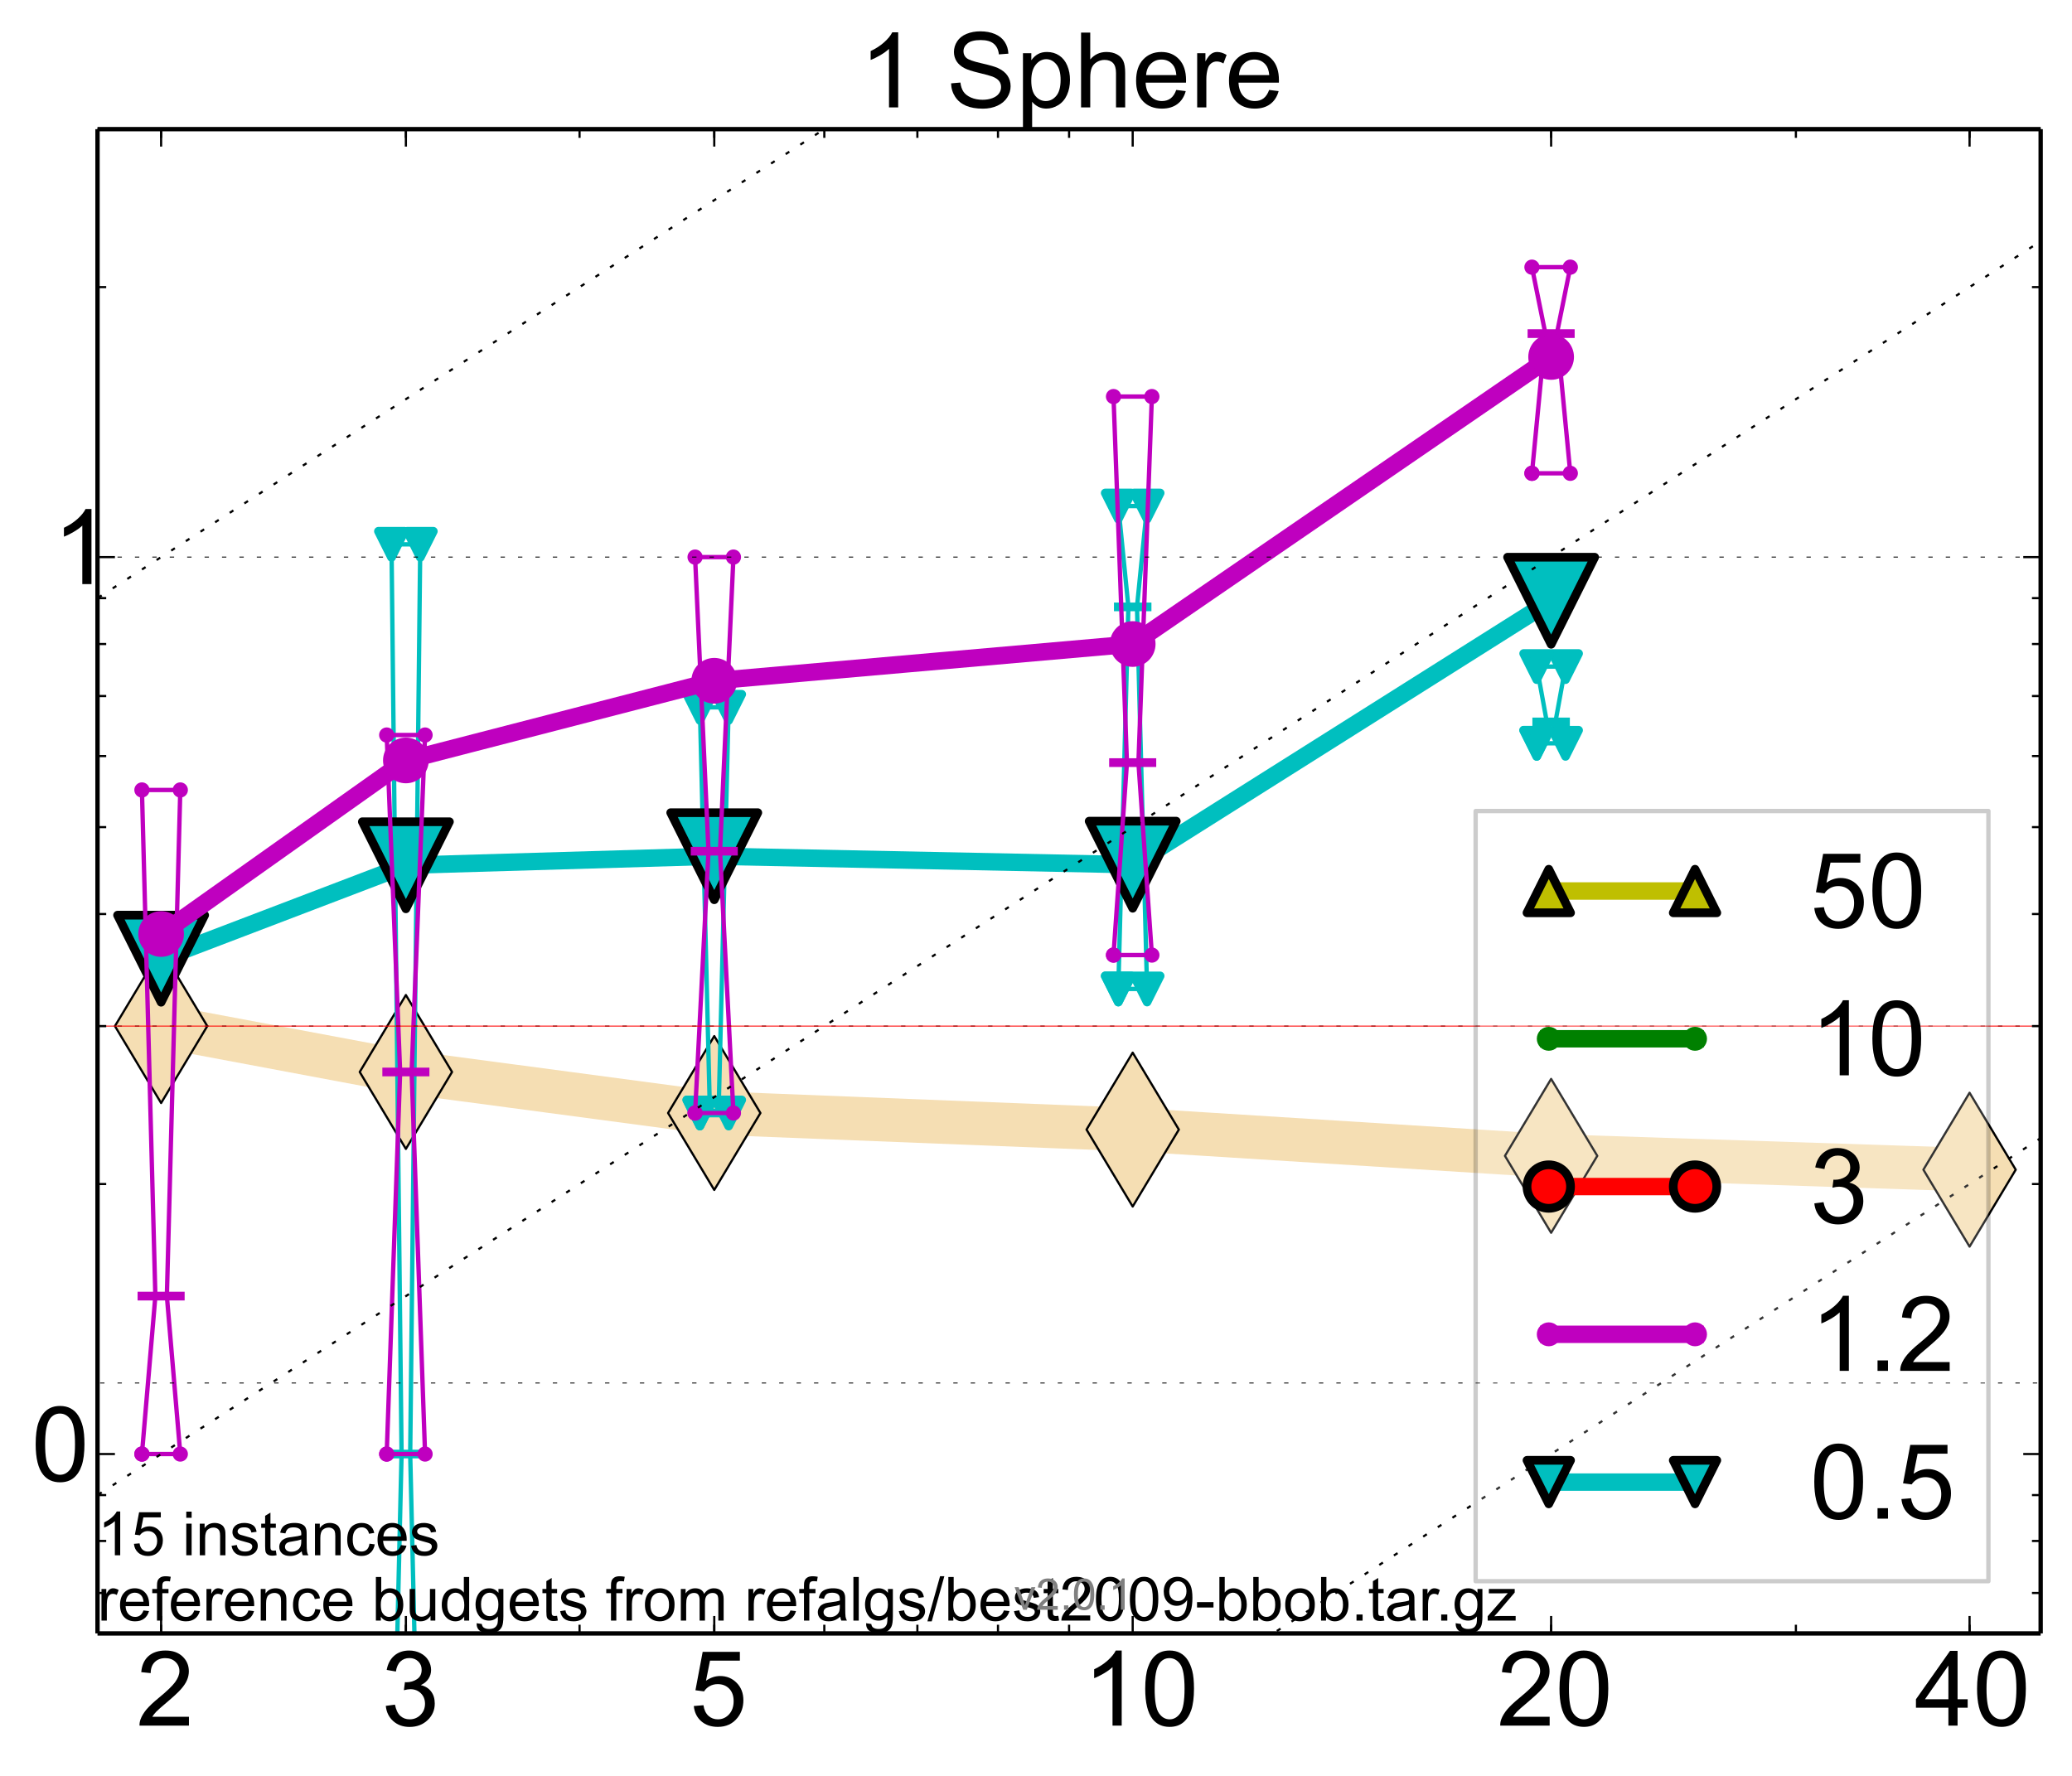 <?xml version="1.0" encoding="utf-8" standalone="no"?>
<!DOCTYPE svg PUBLIC "-//W3C//DTD SVG 1.1//EN"
  "http://www.w3.org/Graphics/SVG/1.1/DTD/svg11.dtd">
<!-- Created with matplotlib (http://matplotlib.org/) -->
<svg height="408pt" version="1.1" viewBox="0 0 476 408" width="476pt" xmlns="http://www.w3.org/2000/svg" xmlns:xlink="http://www.w3.org/1999/xlink">
 <defs>
  <style type="text/css">
*{stroke-linecap:butt;stroke-linejoin:round;}
  </style>
 </defs>
 <g id="figure_1">
  <g id="patch_1">
   <path d="
M0 408.42
L476.001 408.42
L476.001 0
L0 0
z
" style="fill:#ffffff;"/>
  </g>
  <g id="axes_1">
   <g id="patch_2">
    <path d="
M22.401 375.271
L468.801 375.271
L468.801 29.671
L22.401 29.671
z
" style="fill:#ffffff;"/>
   </g>
   <g id="line2d_1">
    <path clip-path="url(#pa9bcbfb9ff)" d="
M37.013 235.739
L93.243 246.28
L164.086 255.709
L260.213 259.517
L356.34 265.553
L452.467 268.731" style="fill:none;stroke:#f5deb3;stroke-linecap:square;stroke-width:10;"/>
    <defs>
     <path d="
M-8.32667e-16 17.678
L10.607 0
L9.4369e-16 -17.678
L-10.607 -3.55271e-15
z
" id="m1b483a9f33" style="stroke:#000000;stroke-linejoin:miter;stroke-width:0.5;"/>
    </defs>
    <g clip-path="url(#pa9bcbfb9ff)">
     <use style="fill:#f5deb3;stroke:#000000;stroke-linejoin:miter;stroke-width:0.5;" x="37.013" xlink:href="#m1b483a9f33" y="235.739"/>
     <use style="fill:#f5deb3;stroke:#000000;stroke-linejoin:miter;stroke-width:0.5;" x="93.244" xlink:href="#m1b483a9f33" y="246.28"/>
     <use style="fill:#f5deb3;stroke:#000000;stroke-linejoin:miter;stroke-width:0.5;" x="164.086" xlink:href="#m1b483a9f33" y="255.709"/>
     <use style="fill:#f5deb3;stroke:#000000;stroke-linejoin:miter;stroke-width:0.5;" x="260.213" xlink:href="#m1b483a9f33" y="259.517"/>
     <use style="fill:#f5deb3;stroke:#000000;stroke-linejoin:miter;stroke-width:0.5;" x="356.34" xlink:href="#m1b483a9f33" y="265.553"/>
     <use style="fill:#f5deb3;stroke:#000000;stroke-linejoin:miter;stroke-width:0.5;" x="452.467" xlink:href="#m1b483a9f33" y="268.731"/>
    </g>
   </g>
   <g id="line2d_2">
    <path clip-path="url(#pa9bcbfb9ff)" d="
M33.708 396.09
L36.022 396.09
L33.708 396.09
L40.317 396.09
L38.004 396.09
L40.317 396.09
L33.708 396.09" style="fill:none;stroke:#00bfbf;stroke-linecap:square;"/>
    <defs>
     <path d="
M0 0
L0 0
L0 0
z
" id="m9ac02d4b70" style="stroke:#00bfbf;stroke-linejoin:miter;stroke-width:2;"/>
    </defs>
    <g clip-path="url(#pa9bcbfb9ff)">
     <use style="fill:#00bfbf;stroke:#00bfbf;stroke-linejoin:miter;stroke-width:2;" x="33.708" xlink:href="#m9ac02d4b70" y="396.09"/>
     <use style="fill:#00bfbf;stroke:#00bfbf;stroke-linejoin:miter;stroke-width:2;" x="36.022" xlink:href="#m9ac02d4b70" y="396.09"/>
     <use style="fill:#00bfbf;stroke:#00bfbf;stroke-linejoin:miter;stroke-width:2;" x="33.708" xlink:href="#m9ac02d4b70" y="396.09"/>
     <use style="fill:#00bfbf;stroke:#00bfbf;stroke-linejoin:miter;stroke-width:2;" x="40.317" xlink:href="#m9ac02d4b70" y="396.09"/>
     <use style="fill:#00bfbf;stroke:#00bfbf;stroke-linejoin:miter;stroke-width:2;" x="38.004" xlink:href="#m9ac02d4b70" y="396.09"/>
     <use style="fill:#00bfbf;stroke:#00bfbf;stroke-linejoin:miter;stroke-width:2;" x="40.317" xlink:href="#m9ac02d4b70" y="396.09"/>
     <use style="fill:#00bfbf;stroke:#00bfbf;stroke-linejoin:miter;stroke-width:2;" x="33.708" xlink:href="#m9ac02d4b70" y="396.09"/>
    </g>
   </g>
   <g id="line2d_3">
    <path clip-path="url(#pa9bcbfb9ff)" d="
M33.708 396.09
L40.317 396.09
L40.317 396.09
L33.708 396.09
L33.708 396.09" style="fill:none;"/>
    <defs>
     <path d="
M-3.67394e-16 3
L3 -3
L-3 -3
z
" id="mf178d8dd23" style="stroke:#00bfbf;stroke-linejoin:miter;stroke-width:2;"/>
    </defs>
    <g clip-path="url(#pa9bcbfb9ff)">
     <use style="fill:#00bfbf;stroke:#00bfbf;stroke-linejoin:miter;stroke-width:2;" x="33.708" xlink:href="#mf178d8dd23" y="396.09"/>
     <use style="fill:#00bfbf;stroke:#00bfbf;stroke-linejoin:miter;stroke-width:2;" x="40.317" xlink:href="#mf178d8dd23" y="396.09"/>
     <use style="fill:#00bfbf;stroke:#00bfbf;stroke-linejoin:miter;stroke-width:2;" x="40.317" xlink:href="#mf178d8dd23" y="396.09"/>
     <use style="fill:#00bfbf;stroke:#00bfbf;stroke-linejoin:miter;stroke-width:2;" x="33.708" xlink:href="#mf178d8dd23" y="396.09"/>
     <use style="fill:#00bfbf;stroke:#00bfbf;stroke-linejoin:miter;stroke-width:2;" x="33.708" xlink:href="#mf178d8dd23" y="396.09"/>
    </g>
   </g>
   <g id="line2d_4">
    <path clip-path="url(#pa9bcbfb9ff)" d="
M33.708 396.09
L40.317 396.09" style="fill:none;stroke:#00bfbf;stroke-linecap:square;stroke-width:2;"/>
    <g clip-path="url(#pa9bcbfb9ff)">
     <use style="fill:#00bfbf;stroke:#00bfbf;stroke-linejoin:miter;stroke-width:2;" x="33.708" xlink:href="#m9ac02d4b70" y="396.09"/>
     <use style="fill:#00bfbf;stroke:#00bfbf;stroke-linejoin:miter;stroke-width:2;" x="40.317" xlink:href="#m9ac02d4b70" y="396.09"/>
    </g>
   </g>
   <g id="line2d_5">
    <path clip-path="url(#pa9bcbfb9ff)" d="
M89.939 432.377
M90.479 409.42
L92.252 334.058
L89.939 125.056
L96.548 125.056
L94.235 334.058
L96.008 409.42" style="fill:none;stroke:#00bfbf;stroke-linecap:square;"/>
    <g clip-path="url(#pa9bcbfb9ff)">
     <use style="fill:#00bfbf;stroke:#00bfbf;stroke-linejoin:miter;stroke-width:2;" x="89.939" xlink:href="#m9ac02d4b70" y="432.377"/>
     <use style="fill:#00bfbf;stroke:#00bfbf;stroke-linejoin:miter;stroke-width:2;" x="92.252" xlink:href="#m9ac02d4b70" y="334.058"/>
     <use style="fill:#00bfbf;stroke:#00bfbf;stroke-linejoin:miter;stroke-width:2;" x="89.939" xlink:href="#m9ac02d4b70" y="125.056"/>
     <use style="fill:#00bfbf;stroke:#00bfbf;stroke-linejoin:miter;stroke-width:2;" x="96.548" xlink:href="#m9ac02d4b70" y="125.056"/>
     <use style="fill:#00bfbf;stroke:#00bfbf;stroke-linejoin:miter;stroke-width:2;" x="94.235" xlink:href="#m9ac02d4b70" y="334.058"/>
     <use style="fill:#00bfbf;stroke:#00bfbf;stroke-linejoin:miter;stroke-width:2;" x="96.548" xlink:href="#m9ac02d4b70" y="432.377"/>
     <use style="fill:#00bfbf;stroke:#00bfbf;stroke-linejoin:miter;stroke-width:2;" x="89.939" xlink:href="#m9ac02d4b70" y="432.377"/>
    </g>
   </g>
   <g id="line2d_6">
    <path clip-path="url(#pa9bcbfb9ff)" d="
M89.939 432.377
M96.548 409.42
L96.548 125.056
L89.939 125.056
L89.939 409.42" style="fill:none;"/>
    <g clip-path="url(#pa9bcbfb9ff)">
     <use style="fill:#00bfbf;stroke:#00bfbf;stroke-linejoin:miter;stroke-width:2;" x="89.939" xlink:href="#mf178d8dd23" y="432.377"/>
     <use style="fill:#00bfbf;stroke:#00bfbf;stroke-linejoin:miter;stroke-width:2;" x="96.548" xlink:href="#mf178d8dd23" y="432.377"/>
     <use style="fill:#00bfbf;stroke:#00bfbf;stroke-linejoin:miter;stroke-width:2;" x="96.548" xlink:href="#mf178d8dd23" y="125.056"/>
     <use style="fill:#00bfbf;stroke:#00bfbf;stroke-linejoin:miter;stroke-width:2;" x="89.939" xlink:href="#mf178d8dd23" y="125.056"/>
     <use style="fill:#00bfbf;stroke:#00bfbf;stroke-linejoin:miter;stroke-width:2;" x="89.939" xlink:href="#mf178d8dd23" y="432.377"/>
    </g>
   </g>
   <g id="line2d_7">
    <path clip-path="url(#pa9bcbfb9ff)" d="
M89.939 334.058
L96.548 334.058" style="fill:none;stroke:#00bfbf;stroke-linecap:square;stroke-width:2;"/>
    <g clip-path="url(#pa9bcbfb9ff)">
     <use style="fill:#00bfbf;stroke:#00bfbf;stroke-linejoin:miter;stroke-width:2;" x="89.939" xlink:href="#m9ac02d4b70" y="334.058"/>
     <use style="fill:#00bfbf;stroke:#00bfbf;stroke-linejoin:miter;stroke-width:2;" x="96.548" xlink:href="#m9ac02d4b70" y="334.058"/>
    </g>
   </g>
   <g id="line2d_8">
    <path clip-path="url(#pa9bcbfb9ff)" d="
M160.781 255.709
L163.095 255.709
L160.781 162.505
L167.39 162.505
L165.077 255.709
L167.39 255.709
L160.781 255.709" style="fill:none;stroke:#00bfbf;stroke-linecap:square;"/>
    <g clip-path="url(#pa9bcbfb9ff)">
     <use style="fill:#00bfbf;stroke:#00bfbf;stroke-linejoin:miter;stroke-width:2;" x="160.781" xlink:href="#m9ac02d4b70" y="255.709"/>
     <use style="fill:#00bfbf;stroke:#00bfbf;stroke-linejoin:miter;stroke-width:2;" x="163.095" xlink:href="#m9ac02d4b70" y="255.709"/>
     <use style="fill:#00bfbf;stroke:#00bfbf;stroke-linejoin:miter;stroke-width:2;" x="160.781" xlink:href="#m9ac02d4b70" y="162.505"/>
     <use style="fill:#00bfbf;stroke:#00bfbf;stroke-linejoin:miter;stroke-width:2;" x="167.39" xlink:href="#m9ac02d4b70" y="162.505"/>
     <use style="fill:#00bfbf;stroke:#00bfbf;stroke-linejoin:miter;stroke-width:2;" x="165.077" xlink:href="#m9ac02d4b70" y="255.709"/>
     <use style="fill:#00bfbf;stroke:#00bfbf;stroke-linejoin:miter;stroke-width:2;" x="167.39" xlink:href="#m9ac02d4b70" y="255.709"/>
     <use style="fill:#00bfbf;stroke:#00bfbf;stroke-linejoin:miter;stroke-width:2;" x="160.781" xlink:href="#m9ac02d4b70" y="255.709"/>
    </g>
   </g>
   <g id="line2d_9">
    <path clip-path="url(#pa9bcbfb9ff)" d="
M160.781 255.709
L167.39 255.709
L167.39 162.505
L160.781 162.505
L160.781 255.709" style="fill:none;"/>
    <g clip-path="url(#pa9bcbfb9ff)">
     <use style="fill:#00bfbf;stroke:#00bfbf;stroke-linejoin:miter;stroke-width:2;" x="160.781" xlink:href="#mf178d8dd23" y="255.709"/>
     <use style="fill:#00bfbf;stroke:#00bfbf;stroke-linejoin:miter;stroke-width:2;" x="167.39" xlink:href="#mf178d8dd23" y="255.709"/>
     <use style="fill:#00bfbf;stroke:#00bfbf;stroke-linejoin:miter;stroke-width:2;" x="167.39" xlink:href="#mf178d8dd23" y="162.505"/>
     <use style="fill:#00bfbf;stroke:#00bfbf;stroke-linejoin:miter;stroke-width:2;" x="160.781" xlink:href="#mf178d8dd23" y="162.505"/>
     <use style="fill:#00bfbf;stroke:#00bfbf;stroke-linejoin:miter;stroke-width:2;" x="160.781" xlink:href="#mf178d8dd23" y="255.709"/>
    </g>
   </g>
   <g id="line2d_10">
    <path clip-path="url(#pa9bcbfb9ff)" d="
M160.781 255.709
L167.39 255.709" style="fill:none;stroke:#00bfbf;stroke-linecap:square;stroke-width:2;"/>
    <g clip-path="url(#pa9bcbfb9ff)">
     <use style="fill:#00bfbf;stroke:#00bfbf;stroke-linejoin:miter;stroke-width:2;" x="160.781" xlink:href="#m9ac02d4b70" y="255.709"/>
     <use style="fill:#00bfbf;stroke:#00bfbf;stroke-linejoin:miter;stroke-width:2;" x="167.39" xlink:href="#m9ac02d4b70" y="255.709"/>
    </g>
   </g>
   <g id="line2d_11">
    <path clip-path="url(#pa9bcbfb9ff)" d="
M256.908 227.209
L259.222 139.431
L256.908 116.264
L263.517 116.264
L261.204 139.431
L263.517 227.209
L256.908 227.209" style="fill:none;stroke:#00bfbf;stroke-linecap:square;"/>
    <g clip-path="url(#pa9bcbfb9ff)">
     <use style="fill:#00bfbf;stroke:#00bfbf;stroke-linejoin:miter;stroke-width:2;" x="256.908" xlink:href="#m9ac02d4b70" y="227.209"/>
     <use style="fill:#00bfbf;stroke:#00bfbf;stroke-linejoin:miter;stroke-width:2;" x="259.222" xlink:href="#m9ac02d4b70" y="139.431"/>
     <use style="fill:#00bfbf;stroke:#00bfbf;stroke-linejoin:miter;stroke-width:2;" x="256.908" xlink:href="#m9ac02d4b70" y="116.264"/>
     <use style="fill:#00bfbf;stroke:#00bfbf;stroke-linejoin:miter;stroke-width:2;" x="263.517" xlink:href="#m9ac02d4b70" y="116.264"/>
     <use style="fill:#00bfbf;stroke:#00bfbf;stroke-linejoin:miter;stroke-width:2;" x="261.204" xlink:href="#m9ac02d4b70" y="139.431"/>
     <use style="fill:#00bfbf;stroke:#00bfbf;stroke-linejoin:miter;stroke-width:2;" x="263.517" xlink:href="#m9ac02d4b70" y="227.209"/>
     <use style="fill:#00bfbf;stroke:#00bfbf;stroke-linejoin:miter;stroke-width:2;" x="256.908" xlink:href="#m9ac02d4b70" y="227.209"/>
    </g>
   </g>
   <g id="line2d_12">
    <path clip-path="url(#pa9bcbfb9ff)" d="
M256.908 227.209
L263.517 227.209
L263.517 116.264
L256.908 116.264
L256.908 227.209" style="fill:none;"/>
    <g clip-path="url(#pa9bcbfb9ff)">
     <use style="fill:#00bfbf;stroke:#00bfbf;stroke-linejoin:miter;stroke-width:2;" x="256.908" xlink:href="#mf178d8dd23" y="227.209"/>
     <use style="fill:#00bfbf;stroke:#00bfbf;stroke-linejoin:miter;stroke-width:2;" x="263.517" xlink:href="#mf178d8dd23" y="227.209"/>
     <use style="fill:#00bfbf;stroke:#00bfbf;stroke-linejoin:miter;stroke-width:2;" x="263.517" xlink:href="#mf178d8dd23" y="116.264"/>
     <use style="fill:#00bfbf;stroke:#00bfbf;stroke-linejoin:miter;stroke-width:2;" x="256.908" xlink:href="#mf178d8dd23" y="116.264"/>
     <use style="fill:#00bfbf;stroke:#00bfbf;stroke-linejoin:miter;stroke-width:2;" x="256.908" xlink:href="#mf178d8dd23" y="227.209"/>
    </g>
   </g>
   <g id="line2d_13">
    <path clip-path="url(#pa9bcbfb9ff)" d="
M256.908 139.431
L263.517 139.431" style="fill:none;stroke:#00bfbf;stroke-linecap:square;stroke-width:2;"/>
    <g clip-path="url(#pa9bcbfb9ff)">
     <use style="fill:#00bfbf;stroke:#00bfbf;stroke-linejoin:miter;stroke-width:2;" x="256.908" xlink:href="#m9ac02d4b70" y="139.431"/>
     <use style="fill:#00bfbf;stroke:#00bfbf;stroke-linejoin:miter;stroke-width:2;" x="263.517" xlink:href="#m9ac02d4b70" y="139.431"/>
    </g>
   </g>
   <g id="line2d_14">
    <path clip-path="url(#pa9bcbfb9ff)" d="
M353.035 170.772
L355.349 165.857
L353.035 153.142
L359.644 153.142
L357.331 165.857
L359.644 170.772
L353.035 170.772" style="fill:none;stroke:#00bfbf;stroke-linecap:square;"/>
    <g clip-path="url(#pa9bcbfb9ff)">
     <use style="fill:#00bfbf;stroke:#00bfbf;stroke-linejoin:miter;stroke-width:2;" x="353.035" xlink:href="#m9ac02d4b70" y="170.772"/>
     <use style="fill:#00bfbf;stroke:#00bfbf;stroke-linejoin:miter;stroke-width:2;" x="355.349" xlink:href="#m9ac02d4b70" y="165.857"/>
     <use style="fill:#00bfbf;stroke:#00bfbf;stroke-linejoin:miter;stroke-width:2;" x="353.035" xlink:href="#m9ac02d4b70" y="153.142"/>
     <use style="fill:#00bfbf;stroke:#00bfbf;stroke-linejoin:miter;stroke-width:2;" x="359.644" xlink:href="#m9ac02d4b70" y="153.142"/>
     <use style="fill:#00bfbf;stroke:#00bfbf;stroke-linejoin:miter;stroke-width:2;" x="357.331" xlink:href="#m9ac02d4b70" y="165.857"/>
     <use style="fill:#00bfbf;stroke:#00bfbf;stroke-linejoin:miter;stroke-width:2;" x="359.644" xlink:href="#m9ac02d4b70" y="170.772"/>
     <use style="fill:#00bfbf;stroke:#00bfbf;stroke-linejoin:miter;stroke-width:2;" x="353.035" xlink:href="#m9ac02d4b70" y="170.772"/>
    </g>
   </g>
   <g id="line2d_15">
    <path clip-path="url(#pa9bcbfb9ff)" d="
M353.035 170.772
L359.644 170.772
L359.644 153.142
L353.035 153.142
L353.035 170.772" style="fill:none;"/>
    <g clip-path="url(#pa9bcbfb9ff)">
     <use style="fill:#00bfbf;stroke:#00bfbf;stroke-linejoin:miter;stroke-width:2;" x="353.035" xlink:href="#mf178d8dd23" y="170.772"/>
     <use style="fill:#00bfbf;stroke:#00bfbf;stroke-linejoin:miter;stroke-width:2;" x="359.644" xlink:href="#mf178d8dd23" y="170.772"/>
     <use style="fill:#00bfbf;stroke:#00bfbf;stroke-linejoin:miter;stroke-width:2;" x="359.644" xlink:href="#mf178d8dd23" y="153.142"/>
     <use style="fill:#00bfbf;stroke:#00bfbf;stroke-linejoin:miter;stroke-width:2;" x="353.035" xlink:href="#mf178d8dd23" y="153.142"/>
     <use style="fill:#00bfbf;stroke:#00bfbf;stroke-linejoin:miter;stroke-width:2;" x="353.035" xlink:href="#mf178d8dd23" y="170.772"/>
    </g>
   </g>
   <g id="line2d_16">
    <path clip-path="url(#pa9bcbfb9ff)" d="
M353.035 165.857
L359.644 165.857" style="fill:none;stroke:#00bfbf;stroke-linecap:square;stroke-width:2;"/>
    <g clip-path="url(#pa9bcbfb9ff)">
     <use style="fill:#00bfbf;stroke:#00bfbf;stroke-linejoin:miter;stroke-width:2;" x="353.035" xlink:href="#m9ac02d4b70" y="165.857"/>
     <use style="fill:#00bfbf;stroke:#00bfbf;stroke-linejoin:miter;stroke-width:2;" x="359.644" xlink:href="#m9ac02d4b70" y="165.857"/>
    </g>
   </g>
   <g id="line2d_17">
    <path clip-path="url(#pa9bcbfb9ff)" d="
M37.013 220.255
L93.243 198.792" style="fill:none;stroke:#00bfbf;stroke-linecap:square;stroke-width:4;"/>
    <defs>
     <path d="
M0 0
L0 0
L0 0
z
" id="m54bff36147" style="stroke:#000000;stroke-linejoin:miter;stroke-width:2;"/>
    </defs>
    <g clip-path="url(#pa9bcbfb9ff)">
     <use style="fill:#00bfbf;stroke:#000000;stroke-linejoin:miter;stroke-width:2;" x="37.013" xlink:href="#m54bff36147" y="220.255"/>
     <use style="fill:#00bfbf;stroke:#000000;stroke-linejoin:miter;stroke-width:2;" x="93.244" xlink:href="#m54bff36147" y="198.792"/>
    </g>
   </g>
   <g id="line2d_18">
    <path clip-path="url(#pa9bcbfb9ff)" d="
M93.243 198.792
L164.086 196.71" style="fill:none;stroke:#00bfbf;stroke-linecap:square;stroke-width:4;"/>
    <g clip-path="url(#pa9bcbfb9ff)">
     <use style="fill:#00bfbf;stroke:#000000;stroke-linejoin:miter;stroke-width:2;" x="93.244" xlink:href="#m54bff36147" y="198.792"/>
     <use style="fill:#00bfbf;stroke:#000000;stroke-linejoin:miter;stroke-width:2;" x="164.086" xlink:href="#m54bff36147" y="196.71"/>
    </g>
   </g>
   <g id="line2d_19">
    <path clip-path="url(#pa9bcbfb9ff)" d="
M164.086 196.71
L260.213 198.66" style="fill:none;stroke:#00bfbf;stroke-linecap:square;stroke-width:4;"/>
    <g clip-path="url(#pa9bcbfb9ff)">
     <use style="fill:#00bfbf;stroke:#000000;stroke-linejoin:miter;stroke-width:2;" x="164.086" xlink:href="#m54bff36147" y="196.71"/>
     <use style="fill:#00bfbf;stroke:#000000;stroke-linejoin:miter;stroke-width:2;" x="260.213" xlink:href="#m54bff36147" y="198.66"/>
    </g>
   </g>
   <g id="line2d_20">
    <path clip-path="url(#pa9bcbfb9ff)" d="
M260.213 198.66
L356.34 138.018" style="fill:none;stroke:#00bfbf;stroke-linecap:square;stroke-width:4;"/>
    <g clip-path="url(#pa9bcbfb9ff)">
     <use style="fill:#00bfbf;stroke:#000000;stroke-linejoin:miter;stroke-width:2;" x="260.213" xlink:href="#m54bff36147" y="198.66"/>
     <use style="fill:#00bfbf;stroke:#000000;stroke-linejoin:miter;stroke-width:2;" x="356.34" xlink:href="#m54bff36147" y="138.018"/>
    </g>
   </g>
   <g id="line2d_21">
    <path clip-path="url(#pa9bcbfb9ff)" d="
M37.013 220.255
L93.243 198.792
L164.086 196.71
L260.213 198.66
L356.34 138.018" style="fill:none;"/>
    <defs>
     <path d="
M-1.22465e-15 10
L10 -10
L-10 -10
z
" id="m3e14c286d9" style="stroke:#000000;stroke-linejoin:miter;stroke-width:2;"/>
    </defs>
    <g clip-path="url(#pa9bcbfb9ff)">
     <use style="fill:#00bfbf;stroke:#000000;stroke-linejoin:miter;stroke-width:2;" x="37.013" xlink:href="#m3e14c286d9" y="220.255"/>
     <use style="fill:#00bfbf;stroke:#000000;stroke-linejoin:miter;stroke-width:2;" x="93.244" xlink:href="#m3e14c286d9" y="198.792"/>
     <use style="fill:#00bfbf;stroke:#000000;stroke-linejoin:miter;stroke-width:2;" x="164.086" xlink:href="#m3e14c286d9" y="196.71"/>
     <use style="fill:#00bfbf;stroke:#000000;stroke-linejoin:miter;stroke-width:2;" x="260.213" xlink:href="#m3e14c286d9" y="198.66"/>
     <use style="fill:#00bfbf;stroke:#000000;stroke-linejoin:miter;stroke-width:2;" x="356.34" xlink:href="#m3e14c286d9" y="138.018"/>
    </g>
   </g>
   <g id="line2d_22">
    <path clip-path="url(#pa9bcbfb9ff)" d="
M32.607 334.058
L35.691 297.771
L32.607 181.493
L41.419 181.493
L38.335 297.771
L41.419 334.058
L32.607 334.058" style="fill:none;stroke:#bf00bf;stroke-linecap:square;"/>
    <defs>
     <path d="
M0 0
C0 0 0 0 0 0
C0 0 0 0 0 0
C0 0 0 0 0 0
C0 0 0 0 0 0
C0 0 0 0 0 0
C0 0 0 0 0 0
C0 0 0 0 0 0
C0 0 0 0 0 0
z
" id="ma7358f3653" style="stroke:#bf00bf;stroke-width:0.5;"/>
    </defs>
    <g clip-path="url(#pa9bcbfb9ff)">
     <use style="fill:#bf00bf;stroke:#bf00bf;stroke-width:0.5;" x="32.607" xlink:href="#ma7358f3653" y="334.058"/>
     <use style="fill:#bf00bf;stroke:#bf00bf;stroke-width:0.5;" x="35.691" xlink:href="#ma7358f3653" y="297.771"/>
     <use style="fill:#bf00bf;stroke:#bf00bf;stroke-width:0.5;" x="32.607" xlink:href="#ma7358f3653" y="181.493"/>
     <use style="fill:#bf00bf;stroke:#bf00bf;stroke-width:0.5;" x="41.419" xlink:href="#ma7358f3653" y="181.493"/>
     <use style="fill:#bf00bf;stroke:#bf00bf;stroke-width:0.5;" x="38.335" xlink:href="#ma7358f3653" y="297.771"/>
     <use style="fill:#bf00bf;stroke:#bf00bf;stroke-width:0.5;" x="41.419" xlink:href="#ma7358f3653" y="334.058"/>
     <use style="fill:#bf00bf;stroke:#bf00bf;stroke-width:0.5;" x="32.607" xlink:href="#ma7358f3653" y="334.058"/>
    </g>
   </g>
   <g id="line2d_23">
    <path clip-path="url(#pa9bcbfb9ff)" d="
M32.607 334.058
L41.419 334.058
L41.419 181.493
L32.607 181.493
L32.607 334.058" style="fill:none;"/>
    <defs>
     <path d="
M0 1.5
C0.398 1.5 0.779 1.342 1.061 1.061
C1.342 0.779 1.5 0.398 1.5 0
C1.5 -0.398 1.342 -0.779 1.061 -1.061
C0.779 -1.342 0.398 -1.5 0 -1.5
C-0.398 -1.5 -0.779 -1.342 -1.061 -1.061
C-1.342 -0.779 -1.5 -0.398 -1.5 0
C-1.5 0.398 -1.342 0.779 -1.061 1.061
C-0.779 1.342 -0.398 1.5 0 1.5
z
" id="m56b4842580" style="stroke:#bf00bf;stroke-width:0.5;"/>
    </defs>
    <g clip-path="url(#pa9bcbfb9ff)">
     <use style="fill:#bf00bf;stroke:#bf00bf;stroke-width:0.5;" x="32.607" xlink:href="#m56b4842580" y="334.058"/>
     <use style="fill:#bf00bf;stroke:#bf00bf;stroke-width:0.5;" x="41.419" xlink:href="#m56b4842580" y="334.058"/>
     <use style="fill:#bf00bf;stroke:#bf00bf;stroke-width:0.5;" x="41.419" xlink:href="#m56b4842580" y="181.493"/>
     <use style="fill:#bf00bf;stroke:#bf00bf;stroke-width:0.5;" x="32.607" xlink:href="#m56b4842580" y="181.493"/>
     <use style="fill:#bf00bf;stroke:#bf00bf;stroke-width:0.5;" x="32.607" xlink:href="#m56b4842580" y="334.058"/>
    </g>
   </g>
   <g id="line2d_24">
    <path clip-path="url(#pa9bcbfb9ff)" d="
M32.607 297.771
L41.419 297.771" style="fill:none;stroke:#bf00bf;stroke-linecap:square;stroke-width:2;"/>
    <g clip-path="url(#pa9bcbfb9ff)">
     <use style="fill:#bf00bf;stroke:#bf00bf;stroke-width:0.5;" x="32.607" xlink:href="#ma7358f3653" y="297.771"/>
     <use style="fill:#bf00bf;stroke:#bf00bf;stroke-width:0.5;" x="41.419" xlink:href="#ma7358f3653" y="297.771"/>
    </g>
   </g>
   <g id="line2d_25">
    <path clip-path="url(#pa9bcbfb9ff)" d="
M88.838 334.058
L91.922 246.28
L88.838 168.868
L97.65 168.868
L94.565 246.28
L97.65 334.058
L88.838 334.058" style="fill:none;stroke:#bf00bf;stroke-linecap:square;"/>
    <g clip-path="url(#pa9bcbfb9ff)">
     <use style="fill:#bf00bf;stroke:#bf00bf;stroke-width:0.5;" x="88.838" xlink:href="#ma7358f3653" y="334.058"/>
     <use style="fill:#bf00bf;stroke:#bf00bf;stroke-width:0.5;" x="91.922" xlink:href="#ma7358f3653" y="246.28"/>
     <use style="fill:#bf00bf;stroke:#bf00bf;stroke-width:0.5;" x="88.838" xlink:href="#ma7358f3653" y="168.868"/>
     <use style="fill:#bf00bf;stroke:#bf00bf;stroke-width:0.5;" x="97.649" xlink:href="#ma7358f3653" y="168.868"/>
     <use style="fill:#bf00bf;stroke:#bf00bf;stroke-width:0.5;" x="94.565" xlink:href="#ma7358f3653" y="246.28"/>
     <use style="fill:#bf00bf;stroke:#bf00bf;stroke-width:0.5;" x="97.649" xlink:href="#ma7358f3653" y="334.058"/>
     <use style="fill:#bf00bf;stroke:#bf00bf;stroke-width:0.5;" x="88.838" xlink:href="#ma7358f3653" y="334.058"/>
    </g>
   </g>
   <g id="line2d_26">
    <path clip-path="url(#pa9bcbfb9ff)" d="
M88.838 334.058
L97.65 334.058
L97.65 168.868
L88.838 168.868
L88.838 334.058" style="fill:none;"/>
    <g clip-path="url(#pa9bcbfb9ff)">
     <use style="fill:#bf00bf;stroke:#bf00bf;stroke-width:0.5;" x="88.838" xlink:href="#m56b4842580" y="334.058"/>
     <use style="fill:#bf00bf;stroke:#bf00bf;stroke-width:0.5;" x="97.649" xlink:href="#m56b4842580" y="334.058"/>
     <use style="fill:#bf00bf;stroke:#bf00bf;stroke-width:0.5;" x="97.649" xlink:href="#m56b4842580" y="168.868"/>
     <use style="fill:#bf00bf;stroke:#bf00bf;stroke-width:0.5;" x="88.838" xlink:href="#m56b4842580" y="168.868"/>
     <use style="fill:#bf00bf;stroke:#bf00bf;stroke-width:0.5;" x="88.838" xlink:href="#m56b4842580" y="334.058"/>
    </g>
   </g>
   <g id="line2d_27">
    <path clip-path="url(#pa9bcbfb9ff)" d="
M88.838 246.28
L97.65 246.28" style="fill:none;stroke:#bf00bf;stroke-linecap:square;stroke-width:2;"/>
    <g clip-path="url(#pa9bcbfb9ff)">
     <use style="fill:#bf00bf;stroke:#bf00bf;stroke-width:0.5;" x="88.838" xlink:href="#ma7358f3653" y="246.28"/>
     <use style="fill:#bf00bf;stroke:#bf00bf;stroke-width:0.5;" x="97.649" xlink:href="#ma7358f3653" y="246.28"/>
    </g>
   </g>
   <g id="line2d_28">
    <path clip-path="url(#pa9bcbfb9ff)" d="
M159.68 255.709
L162.764 195.56
L159.68 127.99
L168.492 127.99
L165.408 195.56
L168.492 255.709
L159.68 255.709" style="fill:none;stroke:#bf00bf;stroke-linecap:square;"/>
    <g clip-path="url(#pa9bcbfb9ff)">
     <use style="fill:#bf00bf;stroke:#bf00bf;stroke-width:0.5;" x="159.68" xlink:href="#ma7358f3653" y="255.709"/>
     <use style="fill:#bf00bf;stroke:#bf00bf;stroke-width:0.5;" x="162.764" xlink:href="#ma7358f3653" y="195.56"/>
     <use style="fill:#bf00bf;stroke:#bf00bf;stroke-width:0.5;" x="159.68" xlink:href="#ma7358f3653" y="127.99"/>
     <use style="fill:#bf00bf;stroke:#bf00bf;stroke-width:0.5;" x="168.492" xlink:href="#ma7358f3653" y="127.99"/>
     <use style="fill:#bf00bf;stroke:#bf00bf;stroke-width:0.5;" x="165.408" xlink:href="#ma7358f3653" y="195.56"/>
     <use style="fill:#bf00bf;stroke:#bf00bf;stroke-width:0.5;" x="168.492" xlink:href="#ma7358f3653" y="255.709"/>
     <use style="fill:#bf00bf;stroke:#bf00bf;stroke-width:0.5;" x="159.68" xlink:href="#ma7358f3653" y="255.709"/>
    </g>
   </g>
   <g id="line2d_29">
    <path clip-path="url(#pa9bcbfb9ff)" d="
M159.68 255.709
L168.492 255.709
L168.492 127.99
L159.68 127.99
L159.68 255.709" style="fill:none;"/>
    <g clip-path="url(#pa9bcbfb9ff)">
     <use style="fill:#bf00bf;stroke:#bf00bf;stroke-width:0.5;" x="159.68" xlink:href="#m56b4842580" y="255.709"/>
     <use style="fill:#bf00bf;stroke:#bf00bf;stroke-width:0.5;" x="168.492" xlink:href="#m56b4842580" y="255.709"/>
     <use style="fill:#bf00bf;stroke:#bf00bf;stroke-width:0.5;" x="168.492" xlink:href="#m56b4842580" y="127.99"/>
     <use style="fill:#bf00bf;stroke:#bf00bf;stroke-width:0.5;" x="159.68" xlink:href="#m56b4842580" y="127.99"/>
     <use style="fill:#bf00bf;stroke:#bf00bf;stroke-width:0.5;" x="159.68" xlink:href="#m56b4842580" y="255.709"/>
    </g>
   </g>
   <g id="line2d_30">
    <path clip-path="url(#pa9bcbfb9ff)" d="
M159.68 195.56
L168.492 195.56" style="fill:none;stroke:#bf00bf;stroke-linecap:square;stroke-width:2;"/>
    <g clip-path="url(#pa9bcbfb9ff)">
     <use style="fill:#bf00bf;stroke:#bf00bf;stroke-width:0.5;" x="159.68" xlink:href="#ma7358f3653" y="195.56"/>
     <use style="fill:#bf00bf;stroke:#bf00bf;stroke-width:0.5;" x="168.492" xlink:href="#ma7358f3653" y="195.56"/>
    </g>
   </g>
   <g id="line2d_31">
    <path clip-path="url(#pa9bcbfb9ff)" d="
M255.807 219.422
L258.891 175.21
L255.807 91.109
L264.619 91.109
L261.535 175.21
L264.619 219.422
L255.807 219.422" style="fill:none;stroke:#bf00bf;stroke-linecap:square;"/>
    <g clip-path="url(#pa9bcbfb9ff)">
     <use style="fill:#bf00bf;stroke:#bf00bf;stroke-width:0.5;" x="255.807" xlink:href="#ma7358f3653" y="219.422"/>
     <use style="fill:#bf00bf;stroke:#bf00bf;stroke-width:0.5;" x="258.891" xlink:href="#ma7358f3653" y="175.21"/>
     <use style="fill:#bf00bf;stroke:#bf00bf;stroke-width:0.5;" x="255.807" xlink:href="#ma7358f3653" y="91.109"/>
     <use style="fill:#bf00bf;stroke:#bf00bf;stroke-width:0.5;" x="264.619" xlink:href="#ma7358f3653" y="91.109"/>
     <use style="fill:#bf00bf;stroke:#bf00bf;stroke-width:0.5;" x="261.535" xlink:href="#ma7358f3653" y="175.21"/>
     <use style="fill:#bf00bf;stroke:#bf00bf;stroke-width:0.5;" x="264.619" xlink:href="#ma7358f3653" y="219.422"/>
     <use style="fill:#bf00bf;stroke:#bf00bf;stroke-width:0.5;" x="255.807" xlink:href="#ma7358f3653" y="219.422"/>
    </g>
   </g>
   <g id="line2d_32">
    <path clip-path="url(#pa9bcbfb9ff)" d="
M255.807 219.422
L264.619 219.422
L264.619 91.109
L255.807 91.109
L255.807 219.422" style="fill:none;"/>
    <g clip-path="url(#pa9bcbfb9ff)">
     <use style="fill:#bf00bf;stroke:#bf00bf;stroke-width:0.5;" x="255.807" xlink:href="#m56b4842580" y="219.422"/>
     <use style="fill:#bf00bf;stroke:#bf00bf;stroke-width:0.5;" x="264.619" xlink:href="#m56b4842580" y="219.422"/>
     <use style="fill:#bf00bf;stroke:#bf00bf;stroke-width:0.5;" x="264.619" xlink:href="#m56b4842580" y="91.109"/>
     <use style="fill:#bf00bf;stroke:#bf00bf;stroke-width:0.5;" x="255.807" xlink:href="#m56b4842580" y="91.109"/>
     <use style="fill:#bf00bf;stroke:#bf00bf;stroke-width:0.5;" x="255.807" xlink:href="#m56b4842580" y="219.422"/>
    </g>
   </g>
   <g id="line2d_33">
    <path clip-path="url(#pa9bcbfb9ff)" d="
M255.807 175.21
L264.619 175.21" style="fill:none;stroke:#bf00bf;stroke-linecap:square;stroke-width:2;"/>
    <g clip-path="url(#pa9bcbfb9ff)">
     <use style="fill:#bf00bf;stroke:#bf00bf;stroke-width:0.5;" x="255.807" xlink:href="#ma7358f3653" y="175.21"/>
     <use style="fill:#bf00bf;stroke:#bf00bf;stroke-width:0.5;" x="264.619" xlink:href="#ma7358f3653" y="175.21"/>
    </g>
   </g>
   <g id="line2d_34">
    <path clip-path="url(#pa9bcbfb9ff)" d="
M351.934 108.739
L355.018 76.639
L351.934 61.379
L360.746 61.379
L357.662 76.639
L360.746 108.739
L351.934 108.739" style="fill:none;stroke:#bf00bf;stroke-linecap:square;"/>
    <g clip-path="url(#pa9bcbfb9ff)">
     <use style="fill:#bf00bf;stroke:#bf00bf;stroke-width:0.5;" x="351.934" xlink:href="#ma7358f3653" y="108.739"/>
     <use style="fill:#bf00bf;stroke:#bf00bf;stroke-width:0.5;" x="355.018" xlink:href="#ma7358f3653" y="76.639"/>
     <use style="fill:#bf00bf;stroke:#bf00bf;stroke-width:0.5;" x="351.934" xlink:href="#ma7358f3653" y="61.379"/>
     <use style="fill:#bf00bf;stroke:#bf00bf;stroke-width:0.5;" x="360.746" xlink:href="#ma7358f3653" y="61.379"/>
     <use style="fill:#bf00bf;stroke:#bf00bf;stroke-width:0.5;" x="357.662" xlink:href="#ma7358f3653" y="76.639"/>
     <use style="fill:#bf00bf;stroke:#bf00bf;stroke-width:0.5;" x="360.746" xlink:href="#ma7358f3653" y="108.739"/>
     <use style="fill:#bf00bf;stroke:#bf00bf;stroke-width:0.5;" x="351.934" xlink:href="#ma7358f3653" y="108.739"/>
    </g>
   </g>
   <g id="line2d_35">
    <path clip-path="url(#pa9bcbfb9ff)" d="
M351.934 108.739
L360.746 108.739
L360.746 61.379
L351.934 61.379
L351.934 108.739" style="fill:none;"/>
    <g clip-path="url(#pa9bcbfb9ff)">
     <use style="fill:#bf00bf;stroke:#bf00bf;stroke-width:0.5;" x="351.934" xlink:href="#m56b4842580" y="108.739"/>
     <use style="fill:#bf00bf;stroke:#bf00bf;stroke-width:0.5;" x="360.746" xlink:href="#m56b4842580" y="108.739"/>
     <use style="fill:#bf00bf;stroke:#bf00bf;stroke-width:0.5;" x="360.746" xlink:href="#m56b4842580" y="61.379"/>
     <use style="fill:#bf00bf;stroke:#bf00bf;stroke-width:0.5;" x="351.934" xlink:href="#m56b4842580" y="61.379"/>
     <use style="fill:#bf00bf;stroke:#bf00bf;stroke-width:0.5;" x="351.934" xlink:href="#m56b4842580" y="108.739"/>
    </g>
   </g>
   <g id="line2d_36">
    <path clip-path="url(#pa9bcbfb9ff)" d="
M351.934 76.639
L360.746 76.639" style="fill:none;stroke:#bf00bf;stroke-linecap:square;stroke-width:2;"/>
    <g clip-path="url(#pa9bcbfb9ff)">
     <use style="fill:#bf00bf;stroke:#bf00bf;stroke-width:0.5;" x="351.934" xlink:href="#ma7358f3653" y="76.639"/>
     <use style="fill:#bf00bf;stroke:#bf00bf;stroke-width:0.5;" x="360.746" xlink:href="#ma7358f3653" y="76.639"/>
    </g>
   </g>
   <g id="line2d_37">
    <path clip-path="url(#pa9bcbfb9ff)" d="
M37.013 214.583
L93.243 174.706" style="fill:none;stroke:#bf00bf;stroke-linecap:square;stroke-width:4;"/>
    <g clip-path="url(#pa9bcbfb9ff)">
     <use style="fill:#bf00bf;stroke:#bf00bf;stroke-width:0.5;" x="37.013" xlink:href="#ma7358f3653" y="214.583"/>
     <use style="fill:#bf00bf;stroke:#bf00bf;stroke-width:0.5;" x="93.244" xlink:href="#ma7358f3653" y="174.706"/>
    </g>
   </g>
   <g id="line2d_38">
    <path clip-path="url(#pa9bcbfb9ff)" d="
M93.243 174.706
L164.086 156.401" style="fill:none;stroke:#bf00bf;stroke-linecap:square;stroke-width:4;"/>
    <g clip-path="url(#pa9bcbfb9ff)">
     <use style="fill:#bf00bf;stroke:#bf00bf;stroke-width:0.5;" x="93.244" xlink:href="#ma7358f3653" y="174.706"/>
     <use style="fill:#bf00bf;stroke:#bf00bf;stroke-width:0.5;" x="164.086" xlink:href="#ma7358f3653" y="156.401"/>
    </g>
   </g>
   <g id="line2d_39">
    <path clip-path="url(#pa9bcbfb9ff)" d="
M164.086 156.401
L260.213 147.96" style="fill:none;stroke:#bf00bf;stroke-linecap:square;stroke-width:4;"/>
    <g clip-path="url(#pa9bcbfb9ff)">
     <use style="fill:#bf00bf;stroke:#bf00bf;stroke-width:0.5;" x="164.086" xlink:href="#ma7358f3653" y="156.401"/>
     <use style="fill:#bf00bf;stroke:#bf00bf;stroke-width:0.5;" x="260.213" xlink:href="#ma7358f3653" y="147.96"/>
    </g>
   </g>
   <g id="line2d_40">
    <path clip-path="url(#pa9bcbfb9ff)" d="
M260.213 147.96
L356.34 82.007" style="fill:none;stroke:#bf00bf;stroke-linecap:square;stroke-width:4;"/>
    <g clip-path="url(#pa9bcbfb9ff)">
     <use style="fill:#bf00bf;stroke:#bf00bf;stroke-width:0.5;" x="260.213" xlink:href="#ma7358f3653" y="147.96"/>
     <use style="fill:#bf00bf;stroke:#bf00bf;stroke-width:0.5;" x="356.34" xlink:href="#ma7358f3653" y="82.007"/>
    </g>
   </g>
   <g id="line2d_41">
    <path clip-path="url(#pa9bcbfb9ff)" d="
M37.013 214.583
L93.243 174.706
L164.086 156.401
L260.213 147.96
L356.34 82.007" style="fill:none;"/>
    <defs>
     <path d="
M0 5
C1.326 5 2.598 4.473 3.536 3.536
C4.473 2.598 5 1.326 5 0
C5 -1.326 4.473 -2.598 3.536 -3.536
C2.598 -4.473 1.326 -5 0 -5
C-1.326 -5 -2.598 -4.473 -3.536 -3.536
C-4.473 -2.598 -5 -1.326 -5 0
C-5 1.326 -4.473 2.598 -3.536 3.536
C-2.598 4.473 -1.326 5 0 5
z
" id="m536e98b0b7" style="stroke:#bf00bf;stroke-width:0.5;"/>
    </defs>
    <g clip-path="url(#pa9bcbfb9ff)">
     <use style="fill:#bf00bf;stroke:#bf00bf;stroke-width:0.5;" x="37.013" xlink:href="#m536e98b0b7" y="214.583"/>
     <use style="fill:#bf00bf;stroke:#bf00bf;stroke-width:0.5;" x="93.244" xlink:href="#m536e98b0b7" y="174.706"/>
     <use style="fill:#bf00bf;stroke:#bf00bf;stroke-width:0.5;" x="164.086" xlink:href="#m536e98b0b7" y="156.401"/>
     <use style="fill:#bf00bf;stroke:#bf00bf;stroke-width:0.5;" x="260.213" xlink:href="#m536e98b0b7" y="147.96"/>
     <use style="fill:#bf00bf;stroke:#bf00bf;stroke-width:0.5;" x="356.34" xlink:href="#m536e98b0b7" y="82.007"/>
    </g>
   </g>
   <g id="line2d_42"/>
   <g id="line2d_43"/>
   <g id="line2d_44"/>
   <g id="line2d_45"/>
   <g id="line2d_46"/>
   <g id="line2d_47">
    <defs>
     <path d="
M-10 10
L10 -10
M-10 -10
L10 10" id="m48aafed393" style="stroke:#bfbf00;stroke-width:0.5;"/>
    </defs>
    <g clip-path="url(#pa9bcbfb9ff)">
     <use style="fill:#bfbf00;stroke:#bfbf00;stroke-width:0.5;" x="37.013" xlink:href="#m48aafed393" y="-78.077"/>
     <use style="fill:#bfbf00;stroke:#bfbf00;stroke-width:0.5;" x="93.244" xlink:href="#m48aafed393" y="-78.077"/>
     <use style="fill:#bfbf00;stroke:#bfbf00;stroke-width:0.5;" x="164.086" xlink:href="#m48aafed393" y="-78.077"/>
     <use style="fill:#bfbf00;stroke:#bfbf00;stroke-width:0.5;" x="260.213" xlink:href="#m48aafed393" y="-78.077"/>
     <use style="fill:#bfbf00;stroke:#bfbf00;stroke-width:0.5;" x="356.34" xlink:href="#m48aafed393" y="-78.077"/>
    </g>
   </g>
   <g id="line2d_48">
    <path clip-path="url(#pa9bcbfb9ff)" d="
M-59.114 -16.044" style="fill:none;stroke:#000000;stroke-dasharray:1,3;stroke-dashoffset:0.0;stroke-width:0.2;"/>
   </g>
   <g id="line2d_49">
    <path clip-path="url(#pa9bcbfb9ff)" d="
M-59.114 -16.044" style="fill:none;stroke:#bfbf00;stroke-linecap:square;stroke-width:0.2;"/>
   </g>
   <g id="line2d_50">
    <path clip-path="url(#pa9bcbfb9ff)" d="
M-59.114 127.99
M-1 127.99
L477.001 127.99" style="fill:none;stroke:#000000;stroke-dasharray:1,3;stroke-dashoffset:0.0;stroke-width:0.2;"/>
   </g>
   <g id="line2d_51">
    <path clip-path="url(#pa9bcbfb9ff)" d="
M-59.114 235.739
M-1 235.739
L477.001 235.739" style="fill:none;stroke:#000000;stroke-dasharray:1,3;stroke-dashoffset:0.0;stroke-width:0.2;"/>
   </g>
   <g id="line2d_52">
    <path clip-path="url(#pa9bcbfb9ff)" d="
M-59.114 235.739
M-1 235.739
L477.001 235.739" style="fill:none;stroke:#ff0000;stroke-linecap:square;stroke-width:0.2;"/>
   </g>
   <g id="line2d_53">
    <path clip-path="url(#pa9bcbfb9ff)" d="
M-59.114 317.741
M-1 317.741
L477.001 317.741" style="fill:none;stroke:#000000;stroke-dasharray:1,3;stroke-dashoffset:0.0;stroke-width:0.2;"/>
   </g>
   <g id="line2d_54">
    <path clip-path="url(#pa9bcbfb9ff)" d="
M-59.114 396.09
M-1 396.09
L477.001 396.09" style="fill:none;stroke:#000000;stroke-dasharray:1,3;stroke-dashoffset:0.0;stroke-width:0.2;"/>
   </g>
   <g id="line2d_55">
    <path clip-path="url(#pa9bcbfb9ff)" d="
M-59.114 396.09
M-1 396.09
L477.001 396.09" style="fill:none;stroke:#00bfbf;stroke-linecap:square;stroke-width:0.2;"/>
   </g>
   <g id="line2d_56">
    <path clip-path="url(#pa9bcbfb9ff)" d="
M-282.314 746.192
M239.557 409.42
L477.001 256.193" style="fill:none;stroke:#000000;stroke-dasharray:1,3;stroke-dashoffset:0.0;stroke-width:0.5;"/>
   </g>
   <g id="line2d_57">
    <path clip-path="url(#pa9bcbfb9ff)" d="
M-282.314 540.125
M-1 358.588
L477.001 50.126" style="fill:none;stroke:#000000;stroke-dasharray:1,3;stroke-dashoffset:0.0;stroke-width:0.5;"/>
   </g>
   <g id="line2d_58">
    <path clip-path="url(#pa9bcbfb9ff)" d="
M-282.314 334.058
M-1 152.521
L236.9 -1" style="fill:none;stroke:#000000;stroke-dasharray:1,3;stroke-dashoffset:0.0;stroke-width:0.5;"/>
   </g>
   <g id="line2d_59">
    <path clip-path="url(#pa9bcbfb9ff)" d="
M-282.314 127.99" style="fill:none;stroke:#000000;stroke-dasharray:1,3;stroke-dashoffset:0.0;stroke-width:0.5;"/>
   </g>
   <g id="line2d_60">
    <path clip-path="url(#pa9bcbfb9ff)" d="
M-282.314 -78.077" style="fill:none;stroke:#000000;stroke-dasharray:1,3;stroke-dashoffset:0.0;stroke-width:0.5;"/>
   </g>
   <g id="line2d_61">
    <path clip-path="url(#pa9bcbfb9ff)" d="
M-282.314 -284.144" style="fill:none;stroke:#000000;stroke-dasharray:1,3;stroke-dashoffset:0.0;stroke-width:0.5;"/>
   </g>
   <g id="line2d_62">
    <path clip-path="url(#pa9bcbfb9ff)" d="
M-282.314 -490.212" style="fill:none;stroke:#000000;stroke-dasharray:1,3;stroke-dashoffset:0.0;stroke-width:0.5;"/>
   </g>
   <g id="line2d_63">
    <path clip-path="url(#pa9bcbfb9ff)" d="
M-282.314 -696.279" style="fill:none;stroke:#000000;stroke-dasharray:1,3;stroke-dashoffset:0.0;stroke-width:0.5;"/>
   </g>
   <g id="line2d_64">
    <path clip-path="url(#pa9bcbfb9ff)" d="
M-282.314 -902.346" style="fill:none;stroke:#000000;stroke-dasharray:1,3;stroke-dashoffset:0.0;stroke-width:0.5;"/>
   </g>
   <g id="matplotlib.axis_1">
    <g id="xtick_1">
     <g id="line2d_65">
      <defs>
       <path d="
M0 0
L0 -4" id="m93b0483c22" style="stroke:#000000;stroke-width:0.5;"/>
      </defs>
      <g>
       <use style="stroke:#000000;stroke-width:0.5;" x="37.013" xlink:href="#m93b0483c22" y="375.271"/>
      </g>
     </g>
     <g id="line2d_66">
      <defs>
       <path d="
M0 0
L0 4" id="m741efc42ff" style="stroke:#000000;stroke-width:0.5;"/>
      </defs>
      <g>
       <use style="stroke:#000000;stroke-width:0.5;" x="37.013" xlink:href="#m741efc42ff" y="29.671"/>
      </g>
     </g>
     <g id="text_1">
      <!-- 2 -->
      <defs>
       <path d="
M50.344 8.453
L50.344 0
L3.031 0
Q2.938 3.172 4.047 6.109
Q5.859 10.938 9.828 15.625
Q13.812 20.312 21.344 26.469
Q33.016 36.031 37.109 41.625
Q41.219 47.219 41.219 52.203
Q41.219 57.422 37.469 61
Q33.734 64.594 27.734 64.594
Q21.391 64.594 17.578 60.781
Q13.766 56.984 13.719 50.25
L4.688 51.172
Q5.609 61.281 11.656 66.578
Q17.719 71.875 27.938 71.875
Q38.234 71.875 44.234 66.156
Q50.25 60.453 50.25 52
Q50.25 47.703 48.484 43.547
Q46.734 39.406 42.656 34.812
Q38.578 30.219 29.109 22.219
Q21.188 15.578 18.938 13.203
Q16.703 10.844 15.234 8.453
z
" id="ArialMT-32"/>
      </defs>
      <g transform="translate(31.324 396.45)scale(0.24 -0.24)">
       <use xlink:href="#ArialMT-32"/>
      </g>
     </g>
    </g>
    <g id="xtick_2">
     <g id="line2d_67">
      <g>
       <use style="stroke:#000000;stroke-width:0.5;" x="93.244" xlink:href="#m93b0483c22" y="375.271"/>
      </g>
     </g>
     <g id="line2d_68">
      <g>
       <use style="stroke:#000000;stroke-width:0.5;" x="93.244" xlink:href="#m741efc42ff" y="29.671"/>
      </g>
     </g>
     <g id="text_2">
      <!-- 3 -->
      <defs>
       <path d="
M4.203 18.891
L12.984 20.062
Q14.5 12.594 18.141 9.297
Q21.781 6 27 6
Q33.203 6 37.469 10.297
Q41.75 14.594 41.75 20.953
Q41.75 27 37.797 30.922
Q33.844 34.859 27.734 34.859
Q25.25 34.859 21.531 33.891
L22.516 41.609
Q23.391 41.5 23.922 41.5
Q29.547 41.5 34.031 44.422
Q38.531 47.359 38.531 53.469
Q38.531 58.297 35.25 61.469
Q31.984 64.656 26.812 64.656
Q21.688 64.656 18.266 61.422
Q14.844 58.203 13.875 51.766
L5.078 53.328
Q6.688 62.156 12.391 67.016
Q18.109 71.875 26.609 71.875
Q32.469 71.875 37.391 69.359
Q42.328 66.844 44.938 62.5
Q47.562 58.156 47.562 53.266
Q47.562 48.641 45.062 44.828
Q42.578 41.016 37.703 38.766
Q44.047 37.312 47.562 32.688
Q51.078 28.078 51.078 21.141
Q51.078 11.766 44.234 5.25
Q37.406 -1.266 26.953 -1.266
Q17.531 -1.266 11.297 4.344
Q5.078 9.969 4.203 18.891" id="ArialMT-33"/>
      </defs>
      <g transform="translate(87.619 396.45)scale(0.24 -0.24)">
       <use xlink:href="#ArialMT-33"/>
      </g>
     </g>
    </g>
    <g id="xtick_3">
     <g id="line2d_69">
      <g>
       <use style="stroke:#000000;stroke-width:0.5;" x="164.086" xlink:href="#m93b0483c22" y="375.271"/>
      </g>
     </g>
     <g id="line2d_70">
      <g>
       <use style="stroke:#000000;stroke-width:0.5;" x="164.086" xlink:href="#m741efc42ff" y="29.671"/>
      </g>
     </g>
     <g id="text_3">
      <!-- 5 -->
      <defs>
       <path d="
M4.156 18.75
L13.375 19.531
Q14.406 12.797 18.141 9.391
Q21.875 6 27.156 6
Q33.5 6 37.891 10.781
Q42.281 15.578 42.281 23.484
Q42.281 31 38.062 35.344
Q33.844 39.703 27 39.703
Q22.75 39.703 19.328 37.766
Q15.922 35.844 13.969 32.766
L5.719 33.844
L12.641 70.609
L48.25 70.609
L48.25 62.203
L19.672 62.203
L15.828 42.969
Q22.266 47.469 29.344 47.469
Q38.719 47.469 45.156 40.969
Q51.609 34.469 51.609 24.266
Q51.609 14.547 45.953 7.469
Q39.062 -1.219 27.156 -1.219
Q17.391 -1.219 11.203 4.25
Q5.031 9.719 4.156 18.75" id="ArialMT-35"/>
      </defs>
      <g transform="translate(158.391 396.45)scale(0.24 -0.24)">
       <use xlink:href="#ArialMT-35"/>
      </g>
     </g>
    </g>
    <g id="xtick_4">
     <g id="line2d_71">
      <g>
       <use style="stroke:#000000;stroke-width:0.5;" x="260.213" xlink:href="#m93b0483c22" y="375.271"/>
      </g>
     </g>
     <g id="line2d_72">
      <g>
       <use style="stroke:#000000;stroke-width:0.5;" x="260.213" xlink:href="#m741efc42ff" y="29.671"/>
      </g>
     </g>
     <g id="text_4">
      <!-- 10 -->
      <defs>
       <path d="
M4.156 35.297
Q4.156 48 6.766 55.734
Q9.375 63.484 14.516 67.672
Q19.672 71.875 27.484 71.875
Q33.25 71.875 37.594 69.547
Q41.938 67.234 44.766 62.859
Q47.609 58.5 49.219 52.219
Q50.828 45.953 50.828 35.297
Q50.828 22.703 48.234 14.969
Q45.656 7.234 40.5 3
Q35.359 -1.219 27.484 -1.219
Q17.141 -1.219 11.234 6.203
Q4.156 15.141 4.156 35.297
M13.188 35.297
Q13.188 17.672 17.312 11.828
Q21.438 6 27.484 6
Q33.547 6 37.672 11.859
Q41.797 17.719 41.797 35.297
Q41.797 52.984 37.672 58.781
Q33.547 64.594 27.391 64.594
Q21.344 64.594 17.719 59.469
Q13.188 52.938 13.188 35.297" id="ArialMT-30"/>
       <path d="
M37.25 0
L28.469 0
L28.469 56
Q25.297 52.984 20.141 49.953
Q14.984 46.922 10.891 45.406
L10.891 53.906
Q18.266 57.375 23.781 62.297
Q29.297 67.234 31.594 71.875
L37.25 71.875
z
" id="ArialMT-31"/>
      </defs>
      <g transform="translate(248.747 396.45)scale(0.24 -0.24)">
       <use xlink:href="#ArialMT-31"/>
       <use x="55.615" xlink:href="#ArialMT-30"/>
      </g>
     </g>
    </g>
    <g id="xtick_5">
     <g id="line2d_73">
      <g>
       <use style="stroke:#000000;stroke-width:0.5;" x="356.34" xlink:href="#m93b0483c22" y="375.271"/>
      </g>
     </g>
     <g id="line2d_74">
      <g>
       <use style="stroke:#000000;stroke-width:0.5;" x="356.34" xlink:href="#m741efc42ff" y="29.671"/>
      </g>
     </g>
     <g id="text_5">
      <!-- 20 -->
      <g transform="translate(343.92 396.45)scale(0.24 -0.24)">
       <use xlink:href="#ArialMT-32"/>
       <use x="55.615" xlink:href="#ArialMT-30"/>
      </g>
     </g>
    </g>
    <g id="xtick_6">
     <g id="line2d_75">
      <g>
       <use style="stroke:#000000;stroke-width:0.5;" x="452.467" xlink:href="#m93b0483c22" y="375.271"/>
      </g>
     </g>
     <g id="line2d_76">
      <g>
       <use style="stroke:#000000;stroke-width:0.5;" x="452.467" xlink:href="#m741efc42ff" y="29.671"/>
      </g>
     </g>
     <g id="text_6">
      <!-- 40 -->
      <defs>
       <path d="
M32.328 0
L32.328 17.141
L1.266 17.141
L1.266 25.203
L33.938 71.578
L41.109 71.578
L41.109 25.203
L50.781 25.203
L50.781 17.141
L41.109 17.141
L41.109 0
z

M32.328 25.203
L32.328 57.469
L9.906 25.203
z
" id="ArialMT-34"/>
      </defs>
      <g transform="translate(439.846 396.45)scale(0.24 -0.24)">
       <use xlink:href="#ArialMT-34"/>
       <use x="55.615" xlink:href="#ArialMT-30"/>
      </g>
     </g>
    </g>
    <g id="xtick_7">
     <g id="line2d_77">
      <defs>
       <path d="
M0 0
L0 -2" id="m177f7580d0" style="stroke:#000000;stroke-width:0.5;"/>
      </defs>
      <g>
       <use style="stroke:#000000;stroke-width:0.5;" x="37.013" xlink:href="#m177f7580d0" y="375.271"/>
      </g>
     </g>
     <g id="line2d_78">
      <defs>
       <path d="
M0 0
L0 2" id="m5284c7e2a0" style="stroke:#000000;stroke-width:0.5;"/>
      </defs>
      <g>
       <use style="stroke:#000000;stroke-width:0.5;" x="37.013" xlink:href="#m5284c7e2a0" y="29.671"/>
      </g>
     </g>
    </g>
    <g id="xtick_8">
     <g id="line2d_79">
      <g>
       <use style="stroke:#000000;stroke-width:0.5;" x="93.244" xlink:href="#m177f7580d0" y="375.271"/>
      </g>
     </g>
     <g id="line2d_80">
      <g>
       <use style="stroke:#000000;stroke-width:0.5;" x="93.244" xlink:href="#m5284c7e2a0" y="29.671"/>
      </g>
     </g>
    </g>
    <g id="xtick_9">
     <g id="line2d_81">
      <g>
       <use style="stroke:#000000;stroke-width:0.5;" x="133.14" xlink:href="#m177f7580d0" y="375.271"/>
      </g>
     </g>
     <g id="line2d_82">
      <g>
       <use style="stroke:#000000;stroke-width:0.5;" x="133.14" xlink:href="#m5284c7e2a0" y="29.671"/>
      </g>
     </g>
    </g>
    <g id="xtick_10">
     <g id="line2d_83">
      <g>
       <use style="stroke:#000000;stroke-width:0.5;" x="164.086" xlink:href="#m177f7580d0" y="375.271"/>
      </g>
     </g>
     <g id="line2d_84">
      <g>
       <use style="stroke:#000000;stroke-width:0.5;" x="164.086" xlink:href="#m5284c7e2a0" y="29.671"/>
      </g>
     </g>
    </g>
    <g id="xtick_11">
     <g id="line2d_85">
      <g>
       <use style="stroke:#000000;stroke-width:0.5;" x="189.371" xlink:href="#m177f7580d0" y="375.271"/>
      </g>
     </g>
     <g id="line2d_86">
      <g>
       <use style="stroke:#000000;stroke-width:0.5;" x="189.371" xlink:href="#m5284c7e2a0" y="29.671"/>
      </g>
     </g>
    </g>
    <g id="xtick_12">
     <g id="line2d_87">
      <g>
       <use style="stroke:#000000;stroke-width:0.5;" x="210.748" xlink:href="#m177f7580d0" y="375.271"/>
      </g>
     </g>
     <g id="line2d_88">
      <g>
       <use style="stroke:#000000;stroke-width:0.5;" x="210.748" xlink:href="#m5284c7e2a0" y="29.671"/>
      </g>
     </g>
    </g>
    <g id="xtick_13">
     <g id="line2d_89">
      <g>
       <use style="stroke:#000000;stroke-width:0.5;" x="229.267" xlink:href="#m177f7580d0" y="375.271"/>
      </g>
     </g>
     <g id="line2d_90">
      <g>
       <use style="stroke:#000000;stroke-width:0.5;" x="229.267" xlink:href="#m5284c7e2a0" y="29.671"/>
      </g>
     </g>
    </g>
    <g id="xtick_14">
     <g id="line2d_91">
      <g>
       <use style="stroke:#000000;stroke-width:0.5;" x="245.601" xlink:href="#m177f7580d0" y="375.271"/>
      </g>
     </g>
     <g id="line2d_92">
      <g>
       <use style="stroke:#000000;stroke-width:0.5;" x="245.601" xlink:href="#m5284c7e2a0" y="29.671"/>
      </g>
     </g>
    </g>
    <g id="xtick_15">
     <g id="line2d_93">
      <g>
       <use style="stroke:#000000;stroke-width:0.5;" x="356.34" xlink:href="#m177f7580d0" y="375.271"/>
      </g>
     </g>
     <g id="line2d_94">
      <g>
       <use style="stroke:#000000;stroke-width:0.5;" x="356.34" xlink:href="#m5284c7e2a0" y="29.671"/>
      </g>
     </g>
    </g>
    <g id="xtick_16">
     <g id="line2d_95">
      <g>
       <use style="stroke:#000000;stroke-width:0.5;" x="412.571" xlink:href="#m177f7580d0" y="375.271"/>
      </g>
     </g>
     <g id="line2d_96">
      <g>
       <use style="stroke:#000000;stroke-width:0.5;" x="412.571" xlink:href="#m5284c7e2a0" y="29.671"/>
      </g>
     </g>
    </g>
    <g id="xtick_17">
     <g id="line2d_97">
      <g>
       <use style="stroke:#000000;stroke-width:0.5;" x="452.467" xlink:href="#m177f7580d0" y="375.271"/>
      </g>
     </g>
     <g id="line2d_98">
      <g>
       <use style="stroke:#000000;stroke-width:0.5;" x="452.467" xlink:href="#m5284c7e2a0" y="29.671"/>
      </g>
     </g>
    </g>
   </g>
   <g id="matplotlib.axis_2">
    <g id="ytick_1">
     <g id="line2d_99">
      <defs>
       <path d="
M0 0
L4 0" id="m728421d6d4" style="stroke:#000000;stroke-width:0.5;"/>
      </defs>
      <g>
       <use style="stroke:#000000;stroke-width:0.5;" x="22.401" xlink:href="#m728421d6d4" y="334.058"/>
      </g>
     </g>
     <g id="line2d_100">
      <defs>
       <path d="
M0 0
L-4 0" id="mcb0005524f" style="stroke:#000000;stroke-width:0.5;"/>
      </defs>
      <g>
       <use style="stroke:#000000;stroke-width:0.5;" x="468.801" xlink:href="#mcb0005524f" y="334.058"/>
      </g>
     </g>
     <g id="text_7">
      <!-- 0 -->
      <g transform="translate(7.2 340.262)scale(0.24 -0.24)">
       <use xlink:href="#ArialMT-30"/>
      </g>
     </g>
    </g>
    <g id="ytick_2">
     <g id="line2d_101">
      <g>
       <use style="stroke:#000000;stroke-width:0.5;" x="22.401" xlink:href="#m728421d6d4" y="127.99"/>
      </g>
     </g>
     <g id="line2d_102">
      <g>
       <use style="stroke:#000000;stroke-width:0.5;" x="468.801" xlink:href="#mcb0005524f" y="127.99"/>
      </g>
     </g>
     <g id="text_8">
      <!-- 1 -->
      <g transform="translate(12.075 134.195)scale(0.24 -0.24)">
       <use xlink:href="#ArialMT-31"/>
      </g>
     </g>
    </g>
    <g id="ytick_3">
     <g id="line2d_103">
      <defs>
       <path d="
M0 0
L2 0" id="mf0c55a9a47" style="stroke:#000000;stroke-width:0.5;"/>
      </defs>
      <g>
       <use style="stroke:#000000;stroke-width:0.5;" x="22.401" xlink:href="#mf0c55a9a47" y="365.978"/>
      </g>
     </g>
     <g id="line2d_104">
      <defs>
       <path d="
M0 0
L-2 0" id="ma4f294b3af" style="stroke:#000000;stroke-width:0.5;"/>
      </defs>
      <g>
       <use style="stroke:#000000;stroke-width:0.5;" x="468.801" xlink:href="#ma4f294b3af" y="365.978"/>
      </g>
     </g>
    </g>
    <g id="ytick_4">
     <g id="line2d_105">
      <g>
       <use style="stroke:#000000;stroke-width:0.5;" x="22.401" xlink:href="#mf0c55a9a47" y="354.028"/>
      </g>
     </g>
     <g id="line2d_106">
      <g>
       <use style="stroke:#000000;stroke-width:0.5;" x="468.801" xlink:href="#ma4f294b3af" y="354.028"/>
      </g>
     </g>
    </g>
    <g id="ytick_5">
     <g id="line2d_107">
      <g>
       <use style="stroke:#000000;stroke-width:0.5;" x="22.401" xlink:href="#mf0c55a9a47" y="343.487"/>
      </g>
     </g>
     <g id="line2d_108">
      <g>
       <use style="stroke:#000000;stroke-width:0.5;" x="468.801" xlink:href="#ma4f294b3af" y="343.487"/>
      </g>
     </g>
    </g>
    <g id="ytick_6">
     <g id="line2d_109">
      <g>
       <use style="stroke:#000000;stroke-width:0.5;" x="22.401" xlink:href="#mf0c55a9a47" y="272.025"/>
      </g>
     </g>
     <g id="line2d_110">
      <g>
       <use style="stroke:#000000;stroke-width:0.5;" x="468.801" xlink:href="#ma4f294b3af" y="272.025"/>
      </g>
     </g>
    </g>
    <g id="ytick_7">
     <g id="line2d_111">
      <g>
       <use style="stroke:#000000;stroke-width:0.5;" x="22.401" xlink:href="#mf0c55a9a47" y="235.739"/>
      </g>
     </g>
     <g id="line2d_112">
      <g>
       <use style="stroke:#000000;stroke-width:0.5;" x="468.801" xlink:href="#ma4f294b3af" y="235.739"/>
      </g>
     </g>
    </g>
    <g id="ytick_8">
     <g id="line2d_113">
      <g>
       <use style="stroke:#000000;stroke-width:0.5;" x="22.401" xlink:href="#mf0c55a9a47" y="209.993"/>
      </g>
     </g>
     <g id="line2d_114">
      <g>
       <use style="stroke:#000000;stroke-width:0.5;" x="468.801" xlink:href="#ma4f294b3af" y="209.993"/>
      </g>
     </g>
    </g>
    <g id="ytick_9">
     <g id="line2d_115">
      <g>
       <use style="stroke:#000000;stroke-width:0.5;" x="22.401" xlink:href="#mf0c55a9a47" y="190.023"/>
      </g>
     </g>
     <g id="line2d_116">
      <g>
       <use style="stroke:#000000;stroke-width:0.5;" x="468.801" xlink:href="#ma4f294b3af" y="190.023"/>
      </g>
     </g>
    </g>
    <g id="ytick_10">
     <g id="line2d_117">
      <g>
       <use style="stroke:#000000;stroke-width:0.5;" x="22.401" xlink:href="#mf0c55a9a47" y="173.706"/>
      </g>
     </g>
     <g id="line2d_118">
      <g>
       <use style="stroke:#000000;stroke-width:0.5;" x="468.801" xlink:href="#ma4f294b3af" y="173.706"/>
      </g>
     </g>
    </g>
    <g id="ytick_11">
     <g id="line2d_119">
      <g>
       <use style="stroke:#000000;stroke-width:0.5;" x="22.401" xlink:href="#mf0c55a9a47" y="159.911"/>
      </g>
     </g>
     <g id="line2d_120">
      <g>
       <use style="stroke:#000000;stroke-width:0.5;" x="468.801" xlink:href="#ma4f294b3af" y="159.911"/>
      </g>
     </g>
    </g>
    <g id="ytick_12">
     <g id="line2d_121">
      <g>
       <use style="stroke:#000000;stroke-width:0.5;" x="22.401" xlink:href="#mf0c55a9a47" y="147.96"/>
      </g>
     </g>
     <g id="line2d_122">
      <g>
       <use style="stroke:#000000;stroke-width:0.5;" x="468.801" xlink:href="#ma4f294b3af" y="147.96"/>
      </g>
     </g>
    </g>
    <g id="ytick_13">
     <g id="line2d_123">
      <g>
       <use style="stroke:#000000;stroke-width:0.5;" x="22.401" xlink:href="#mf0c55a9a47" y="137.42"/>
      </g>
     </g>
     <g id="line2d_124">
      <g>
       <use style="stroke:#000000;stroke-width:0.5;" x="468.801" xlink:href="#ma4f294b3af" y="137.42"/>
      </g>
     </g>
    </g>
    <g id="ytick_14">
     <g id="line2d_125">
      <g>
       <use style="stroke:#000000;stroke-width:0.5;" x="22.401" xlink:href="#mf0c55a9a47" y="65.958"/>
      </g>
     </g>
     <g id="line2d_126">
      <g>
       <use style="stroke:#000000;stroke-width:0.5;" x="468.801" xlink:href="#ma4f294b3af" y="65.958"/>
      </g>
     </g>
    </g>
    <g id="ytick_15">
     <g id="line2d_127">
      <g>
       <use style="stroke:#000000;stroke-width:0.5;" x="22.401" xlink:href="#mf0c55a9a47" y="29.671"/>
      </g>
     </g>
     <g id="line2d_128">
      <g>
       <use style="stroke:#000000;stroke-width:0.5;" x="468.801" xlink:href="#ma4f294b3af" y="29.671"/>
      </g>
     </g>
    </g>
   </g>
   <g id="patch_3">
    <path d="
M22.401 29.671
L468.801 29.671" style="fill:none;stroke:#000000;"/>
   </g>
   <g id="patch_4">
    <path d="
M468.801 375.271
L468.801 29.671" style="fill:none;stroke:#000000;"/>
   </g>
   <g id="patch_5">
    <path d="
M22.401 375.271
L468.801 375.271" style="fill:none;stroke:#000000;"/>
   </g>
   <g id="patch_6">
    <path d="
M22.401 375.271
L22.401 29.671" style="fill:none;stroke:#000000;"/>
   </g>
   <g id="text_9">
    <!-- 15 instances -->
    <defs>
     <path d="
M40.438 19
L49.078 17.875
Q47.656 8.938 41.812 3.875
Q35.984 -1.172 27.484 -1.172
Q16.844 -1.172 10.375 5.781
Q3.906 12.75 3.906 25.734
Q3.906 34.125 6.688 40.422
Q9.469 46.734 15.156 49.875
Q20.844 53.031 27.547 53.031
Q35.984 53.031 41.359 48.75
Q46.734 44.484 48.25 36.625
L39.703 35.297
Q38.484 40.531 35.375 43.156
Q32.281 45.797 27.875 45.797
Q21.234 45.797 17.078 41.031
Q12.938 36.281 12.938 25.984
Q12.938 15.531 16.938 10.797
Q20.953 6.062 27.391 6.062
Q32.562 6.062 36.031 9.234
Q39.5 12.406 40.438 19" id="ArialMT-63"/>
     <path d="
M40.438 6.391
Q35.547 2.25 31.031 0.531
Q26.516 -1.172 21.344 -1.172
Q12.797 -1.172 8.203 3
Q3.609 7.172 3.609 13.672
Q3.609 17.484 5.344 20.625
Q7.078 23.781 9.891 25.688
Q12.703 27.594 16.219 28.562
Q18.797 29.25 24.031 29.891
Q34.672 31.156 39.703 32.906
Q39.75 34.719 39.75 35.203
Q39.75 40.578 37.25 42.781
Q33.891 45.75 27.25 45.75
Q21.047 45.75 18.094 43.578
Q15.141 41.406 13.719 35.891
L5.125 37.062
Q6.297 42.578 8.984 45.969
Q11.672 49.359 16.75 51.188
Q21.828 53.031 28.516 53.031
Q35.156 53.031 39.297 51.469
Q43.453 49.906 45.406 47.531
Q47.359 45.172 48.141 41.547
Q48.578 39.312 48.578 33.453
L48.578 21.734
Q48.578 9.469 49.141 6.219
Q49.703 2.984 51.375 0
L42.188 0
Q40.828 2.734 40.438 6.391
M39.703 26.031
Q34.906 24.078 25.344 22.703
Q19.922 21.922 17.672 20.938
Q15.438 19.969 14.203 18.094
Q12.984 16.219 12.984 13.922
Q12.984 10.406 15.641 8.062
Q18.312 5.719 23.438 5.719
Q28.516 5.719 32.469 7.938
Q36.422 10.156 38.281 14.016
Q39.703 17 39.703 22.797
z
" id="ArialMT-61"/>
     <path d="
M42.094 16.703
L51.172 15.578
Q49.031 7.625 43.219 3.219
Q37.406 -1.172 28.375 -1.172
Q17 -1.172 10.328 5.828
Q3.656 12.844 3.656 25.484
Q3.656 38.578 10.391 45.797
Q17.141 53.031 27.875 53.031
Q38.281 53.031 44.875 45.953
Q51.469 38.875 51.469 26.031
Q51.469 25.25 51.422 23.688
L12.75 23.688
Q13.234 15.141 17.578 10.594
Q21.922 6.062 28.422 6.062
Q33.25 6.062 36.672 8.594
Q40.094 11.141 42.094 16.703
M13.234 30.906
L42.188 30.906
Q41.609 37.453 38.875 40.719
Q34.672 45.797 27.984 45.797
Q21.922 45.797 17.797 41.75
Q13.672 37.703 13.234 30.906" id="ArialMT-65"/>
     <path d="
M25.781 7.859
L27.047 0.094
Q23.344 -0.688 20.406 -0.688
Q15.625 -0.688 12.984 0.828
Q10.359 2.344 9.281 4.812
Q8.203 7.281 8.203 15.188
L8.203 45.016
L1.766 45.016
L1.766 51.859
L8.203 51.859
L8.203 64.703
L16.938 69.969
L16.938 51.859
L25.781 51.859
L25.781 45.016
L16.938 45.016
L16.938 14.703
Q16.938 10.938 17.406 9.859
Q17.875 8.797 18.922 8.156
Q19.969 7.516 21.922 7.516
Q23.391 7.516 25.781 7.859" id="ArialMT-74"/>
     <path d="
M6.641 61.469
L6.641 71.578
L15.438 71.578
L15.438 61.469
z

M6.641 0
L6.641 51.859
L15.438 51.859
L15.438 0
z
" id="ArialMT-69"/>
     <path d="
M3.078 15.484
L11.766 16.844
Q12.5 11.625 15.844 8.844
Q19.188 6.062 25.203 6.062
Q31.25 6.062 34.172 8.516
Q37.109 10.984 37.109 14.312
Q37.109 17.281 34.516 19
Q32.719 20.172 25.531 21.969
Q15.875 24.422 12.141 26.203
Q8.406 27.984 6.469 31.125
Q4.547 34.281 4.547 38.094
Q4.547 41.547 6.125 44.5
Q7.719 47.469 10.453 49.422
Q12.5 50.922 16.031 51.969
Q19.578 53.031 23.641 53.031
Q29.734 53.031 34.344 51.266
Q38.969 49.516 41.156 46.5
Q43.359 43.5 44.188 38.484
L35.594 37.312
Q35.016 41.312 32.203 43.547
Q29.391 45.797 24.266 45.797
Q18.219 45.797 15.625 43.797
Q13.031 41.797 13.031 39.109
Q13.031 37.406 14.109 36.031
Q15.188 34.625 17.484 33.688
Q18.797 33.203 25.25 31.453
Q34.578 28.953 38.25 27.359
Q41.938 25.781 44.031 22.75
Q46.141 19.734 46.141 15.234
Q46.141 10.844 43.578 6.953
Q41.016 3.078 36.172 0.953
Q31.344 -1.172 25.25 -1.172
Q15.141 -1.172 9.844 3.031
Q4.547 7.234 3.078 15.484" id="ArialMT-73"/>
     <path d="
M6.594 0
L6.594 51.859
L14.5 51.859
L14.5 44.484
Q20.219 53.031 31 53.031
Q35.688 53.031 39.625 51.344
Q43.562 49.656 45.516 46.922
Q47.469 44.188 48.25 40.438
Q48.734 37.984 48.734 31.891
L48.734 0
L39.938 0
L39.938 31.547
Q39.938 36.922 38.906 39.578
Q37.891 42.234 35.281 43.812
Q32.672 45.406 29.156 45.406
Q23.531 45.406 19.453 41.844
Q15.375 38.281 15.375 28.328
L15.375 0
z
" id="ArialMT-6e"/>
     <path id="ArialMT-20"/>
    </defs>
    <g transform="translate(22.401 357.312)scale(0.14 -0.14)">
     <use xlink:href="#ArialMT-31"/>
     <use x="55.615" xlink:href="#ArialMT-35"/>
     <use x="111.23" xlink:href="#ArialMT-20"/>
     <use x="139.014" xlink:href="#ArialMT-69"/>
     <use x="161.23" xlink:href="#ArialMT-6e"/>
     <use x="216.846" xlink:href="#ArialMT-73"/>
     <use x="266.846" xlink:href="#ArialMT-74"/>
     <use x="294.629" xlink:href="#ArialMT-61"/>
     <use x="350.244" xlink:href="#ArialMT-6e"/>
     <use x="405.859" xlink:href="#ArialMT-63"/>
     <use x="455.859" xlink:href="#ArialMT-65"/>
     <use x="511.475" xlink:href="#ArialMT-73"/>
    </g>
    <!-- reference budgets from refalgs/best2009-bbob.tar.gz -->
    <defs>
     <path d="
M14.703 0
L6.547 0
L6.547 71.578
L15.328 71.578
L15.328 46.047
Q20.906 53.031 29.547 53.031
Q34.328 53.031 38.594 51.094
Q42.875 49.172 45.625 45.672
Q48.391 42.188 49.953 37.25
Q51.516 32.328 51.516 26.703
Q51.516 13.375 44.922 6.094
Q38.328 -1.172 29.109 -1.172
Q19.922 -1.172 14.703 6.5
z

M14.594 26.312
Q14.594 17 17.141 12.844
Q21.297 6.062 28.375 6.062
Q34.125 6.062 38.328 11.062
Q42.531 16.062 42.531 25.984
Q42.531 36.141 38.5 40.969
Q34.469 45.797 28.766 45.797
Q23 45.797 18.797 40.797
Q14.594 35.797 14.594 26.312" id="ArialMT-62"/>
     <path d="
M0 -1.219
L20.75 72.797
L27.781 72.797
L7.078 -1.219
z
" id="ArialMT-2f"/>
     <path d="
M4.984 -4.297
L13.531 -5.562
Q14.062 -9.516 16.5 -11.328
Q19.781 -13.766 25.438 -13.766
Q31.547 -13.766 34.859 -11.328
Q38.188 -8.891 39.359 -4.5
Q40.047 -1.812 39.984 6.781
Q34.234 0 25.641 0
Q14.938 0 9.078 7.719
Q3.219 15.438 3.219 26.219
Q3.219 33.641 5.906 39.906
Q8.594 46.188 13.688 49.609
Q18.797 53.031 25.688 53.031
Q34.859 53.031 40.828 45.609
L40.828 51.859
L48.922 51.859
L48.922 7.031
Q48.922 -5.078 46.453 -10.125
Q44 -15.188 38.641 -18.109
Q33.297 -21.047 25.484 -21.047
Q16.219 -21.047 10.5 -16.875
Q4.781 -12.703 4.984 -4.297
M12.25 26.859
Q12.25 16.656 16.297 11.969
Q20.359 7.281 26.469 7.281
Q32.516 7.281 36.609 11.938
Q40.719 16.609 40.719 26.562
Q40.719 36.078 36.5 40.906
Q32.281 45.75 26.312 45.75
Q20.453 45.75 16.344 40.984
Q12.25 36.234 12.25 26.859" id="ArialMT-67"/>
     <path d="
M8.688 0
L8.688 45.016
L0.922 45.016
L0.922 51.859
L8.688 51.859
L8.688 57.375
Q8.688 62.594 9.625 65.141
Q10.891 68.562 14.078 70.672
Q17.281 72.797 23.047 72.797
Q26.766 72.797 31.25 71.922
L29.938 64.266
Q27.203 64.75 24.75 64.75
Q20.75 64.75 19.094 63.031
Q17.438 61.328 17.438 56.641
L17.438 51.859
L27.547 51.859
L27.547 45.016
L17.438 45.016
L17.438 0
z
" id="ArialMT-66"/>
     <path d="
M40.234 0
L40.234 6.547
Q35.297 -1.172 25.734 -1.172
Q19.531 -1.172 14.328 2.25
Q9.125 5.672 6.266 11.797
Q3.422 17.922 3.422 25.875
Q3.422 33.641 6 39.969
Q8.594 46.297 13.766 49.656
Q18.953 53.031 25.344 53.031
Q30.031 53.031 33.688 51.047
Q37.359 49.078 39.656 45.906
L39.656 71.578
L48.391 71.578
L48.391 0
z

M12.453 25.875
Q12.453 15.922 16.641 10.984
Q20.844 6.062 26.562 6.062
Q32.328 6.062 36.344 10.766
Q40.375 15.484 40.375 25.141
Q40.375 35.797 36.266 40.766
Q32.172 45.75 26.172 45.75
Q20.312 45.75 16.375 40.969
Q12.453 36.188 12.453 25.875" id="ArialMT-64"/>
     <path d="
M40.578 0
L40.578 7.625
Q34.516 -1.172 24.125 -1.172
Q19.531 -1.172 15.547 0.578
Q11.578 2.344 9.641 5
Q7.719 7.672 6.938 11.531
Q6.391 14.109 6.391 19.734
L6.391 51.859
L15.188 51.859
L15.188 23.094
Q15.188 16.219 15.719 13.812
Q16.547 10.359 19.234 8.375
Q21.922 6.391 25.875 6.391
Q29.828 6.391 33.297 8.422
Q36.766 10.453 38.203 13.938
Q39.656 17.438 39.656 24.078
L39.656 51.859
L48.438 51.859
L48.438 0
z
" id="ArialMT-75"/>
     <path d="
M9.078 0
L9.078 10.016
L19.094 10.016
L19.094 0
z
" id="ArialMT-2e"/>
     <path d="
M3.172 21.484
L3.172 30.328
L30.172 30.328
L30.172 21.484
z
" id="ArialMT-2d"/>
     <path d="
M6.5 0
L6.5 51.859
L14.406 51.859
L14.406 44
Q17.438 49.516 20 51.266
Q22.562 53.031 25.641 53.031
Q30.078 53.031 34.672 50.203
L31.641 42.047
Q28.422 43.953 25.203 43.953
Q22.312 43.953 20.016 42.219
Q17.719 40.484 16.75 37.406
Q15.281 32.719 15.281 27.156
L15.281 0
z
" id="ArialMT-72"/>
     <path d="
M6.391 0
L6.391 71.578
L15.188 71.578
L15.188 0
z
" id="ArialMT-6c"/>
     <path d="
M5.469 16.547
L13.922 17.328
Q14.984 11.375 18.016 8.688
Q21.047 6 25.781 6
Q29.828 6 32.875 7.859
Q35.938 9.719 37.891 12.812
Q39.844 15.922 41.156 21.188
Q42.484 26.469 42.484 31.938
Q42.484 32.516 42.438 33.688
Q39.797 29.5 35.234 26.875
Q30.672 24.266 25.344 24.266
Q16.453 24.266 10.297 30.703
Q4.156 37.156 4.156 47.703
Q4.156 58.594 10.578 65.234
Q17 71.875 26.656 71.875
Q33.641 71.875 39.422 68.109
Q45.219 64.359 48.219 57.391
Q51.219 50.438 51.219 37.25
Q51.219 23.531 48.234 15.406
Q45.266 7.281 39.375 3.031
Q33.5 -1.219 25.594 -1.219
Q17.188 -1.219 11.859 3.438
Q6.547 8.109 5.469 16.547
M41.453 48.141
Q41.453 55.719 37.422 60.156
Q33.406 64.594 27.734 64.594
Q21.875 64.594 17.531 59.812
Q13.188 55.031 13.188 47.406
Q13.188 40.578 17.312 36.297
Q21.438 32.031 27.484 32.031
Q33.594 32.031 37.516 36.297
Q41.453 40.578 41.453 48.141" id="ArialMT-39"/>
     <path d="
M3.328 25.922
Q3.328 40.328 11.328 47.266
Q18.016 53.031 27.641 53.031
Q38.328 53.031 45.109 46.016
Q51.906 39.016 51.906 26.656
Q51.906 16.656 48.906 10.906
Q45.906 5.172 40.156 2
Q34.422 -1.172 27.641 -1.172
Q16.75 -1.172 10.031 5.812
Q3.328 12.797 3.328 25.922
M12.359 25.922
Q12.359 15.969 16.703 11.016
Q21.047 6.062 27.641 6.062
Q34.188 6.062 38.531 11.031
Q42.875 16.016 42.875 26.219
Q42.875 35.844 38.5 40.797
Q34.125 45.75 27.641 45.75
Q21.047 45.75 16.703 40.812
Q12.359 35.891 12.359 25.922" id="ArialMT-6f"/>
     <path d="
M6.594 0
L6.594 51.859
L14.453 51.859
L14.453 44.578
Q16.891 48.391 20.938 50.703
Q25 53.031 30.172 53.031
Q35.938 53.031 39.625 50.641
Q43.312 48.25 44.828 43.953
Q50.984 53.031 60.844 53.031
Q68.562 53.031 72.703 48.75
Q76.859 44.484 76.859 35.594
L76.859 0
L68.109 0
L68.109 32.672
Q68.109 37.938 67.25 40.25
Q66.406 42.578 64.156 43.984
Q61.922 45.406 58.891 45.406
Q53.422 45.406 49.797 41.766
Q46.188 38.141 46.188 30.125
L46.188 0
L37.406 0
L37.406 33.688
Q37.406 39.547 35.25 42.469
Q33.109 45.406 28.219 45.406
Q24.516 45.406 21.359 43.453
Q18.219 41.5 16.797 37.734
Q15.375 33.984 15.375 26.906
L15.375 0
z
" id="ArialMT-6d"/>
     <path d="
M1.953 0
L1.953 7.125
L34.969 45.016
Q29.344 44.734 25.047 44.734
L3.906 44.734
L3.906 51.859
L46.297 51.859
L46.297 46.047
L18.219 13.141
L12.797 7.125
Q18.703 7.562 23.875 7.562
L47.859 7.562
L47.859 0
z
" id="ArialMT-7a"/>
    </defs>
    <g transform="translate(22.401 372.325)scale(0.14 -0.14)">
     <use xlink:href="#ArialMT-72"/>
     <use x="33.301" xlink:href="#ArialMT-65"/>
     <use x="88.916" xlink:href="#ArialMT-66"/>
     <use x="116.699" xlink:href="#ArialMT-65"/>
     <use x="172.314" xlink:href="#ArialMT-72"/>
     <use x="205.615" xlink:href="#ArialMT-65"/>
     <use x="261.23" xlink:href="#ArialMT-6e"/>
     <use x="316.846" xlink:href="#ArialMT-63"/>
     <use x="366.846" xlink:href="#ArialMT-65"/>
     <use x="422.461" xlink:href="#ArialMT-20"/>
     <use x="450.244" xlink:href="#ArialMT-62"/>
     <use x="505.859" xlink:href="#ArialMT-75"/>
     <use x="561.475" xlink:href="#ArialMT-64"/>
     <use x="617.09" xlink:href="#ArialMT-67"/>
     <use x="672.705" xlink:href="#ArialMT-65"/>
     <use x="728.32" xlink:href="#ArialMT-74"/>
     <use x="756.104" xlink:href="#ArialMT-73"/>
     <use x="806.104" xlink:href="#ArialMT-20"/>
     <use x="833.887" xlink:href="#ArialMT-66"/>
     <use x="861.67" xlink:href="#ArialMT-72"/>
     <use x="894.971" xlink:href="#ArialMT-6f"/>
     <use x="950.586" xlink:href="#ArialMT-6d"/>
     <use x="1033.887" xlink:href="#ArialMT-20"/>
     <use x="1061.67" xlink:href="#ArialMT-72"/>
     <use x="1094.971" xlink:href="#ArialMT-65"/>
     <use x="1150.586" xlink:href="#ArialMT-66"/>
     <use x="1178.369" xlink:href="#ArialMT-61"/>
     <use x="1233.984" xlink:href="#ArialMT-6c"/>
     <use x="1256.201" xlink:href="#ArialMT-67"/>
     <use x="1311.816" xlink:href="#ArialMT-73"/>
     <use x="1361.816" xlink:href="#ArialMT-2f"/>
     <use x="1389.6" xlink:href="#ArialMT-62"/>
     <use x="1445.215" xlink:href="#ArialMT-65"/>
     <use x="1500.83" xlink:href="#ArialMT-73"/>
     <use x="1550.83" xlink:href="#ArialMT-74"/>
     <use x="1578.613" xlink:href="#ArialMT-32"/>
     <use x="1634.229" xlink:href="#ArialMT-30"/>
     <use x="1689.844" xlink:href="#ArialMT-30"/>
     <use x="1745.459" xlink:href="#ArialMT-39"/>
     <use x="1801.074" xlink:href="#ArialMT-2d"/>
     <use x="1834.375" xlink:href="#ArialMT-62"/>
     <use x="1889.99" xlink:href="#ArialMT-62"/>
     <use x="1945.605" xlink:href="#ArialMT-6f"/>
     <use x="2001.221" xlink:href="#ArialMT-62"/>
     <use x="2056.836" xlink:href="#ArialMT-2e"/>
     <use x="2084.619" xlink:href="#ArialMT-74"/>
     <use x="2112.402" xlink:href="#ArialMT-61"/>
     <use x="2168.018" xlink:href="#ArialMT-72"/>
     <use x="2195.818" xlink:href="#ArialMT-2e"/>
     <use x="2223.602" xlink:href="#ArialMT-67"/>
     <use x="2279.217" xlink:href="#ArialMT-7a"/>
    </g>
   </g>
   <g id="text_10">
    <!-- v2.0.1 -->
    <defs>
     <path d="
M21 0
L1.266 51.859
L10.547 51.859
L21.688 20.797
Q23.484 15.766 25 10.359
Q26.172 14.453 28.266 20.219
L39.797 51.859
L48.828 51.859
L29.203 0
z
" id="ArialMT-76"/>
    </defs>
    <g style="fill:#808080;" transform="translate(232.963 369.828)scale(0.1 -0.1)">
     <use xlink:href="#ArialMT-76"/>
     <use x="50.0" xlink:href="#ArialMT-32"/>
     <use x="105.615" xlink:href="#ArialMT-2e"/>
     <use x="133.398" xlink:href="#ArialMT-30"/>
     <use x="189.014" xlink:href="#ArialMT-2e"/>
     <use x="216.797" xlink:href="#ArialMT-31"/>
    </g>
   </g>
   <g id="text_11">
    <!-- 1 Sphere -->
    <defs>
     <path d="
M4.5 23
L13.422 23.781
Q14.062 18.406 16.375 14.969
Q18.703 11.531 23.578 9.406
Q28.469 7.281 34.578 7.281
Q39.984 7.281 44.141 8.891
Q48.297 10.5 50.312 13.297
Q52.344 16.109 52.344 19.438
Q52.344 22.797 50.391 25.312
Q48.438 27.828 43.953 29.547
Q41.062 30.672 31.203 33.031
Q21.344 35.406 17.391 37.5
Q12.25 40.188 9.734 44.156
Q7.234 48.141 7.234 53.078
Q7.234 58.5 10.297 63.203
Q13.375 67.922 19.281 70.359
Q25.203 72.797 32.422 72.797
Q40.375 72.797 46.453 70.234
Q52.547 67.672 55.812 62.688
Q59.078 57.719 59.328 51.422
L50.25 50.734
Q49.516 57.516 45.281 60.984
Q41.062 64.453 32.812 64.453
Q24.219 64.453 20.281 61.297
Q16.359 58.156 16.359 53.719
Q16.359 49.859 19.141 47.359
Q21.875 44.875 33.422 42.266
Q44.969 39.656 49.266 37.703
Q55.516 34.812 58.484 30.391
Q61.469 25.984 61.469 20.219
Q61.469 14.5 58.203 9.438
Q54.938 4.391 48.797 1.578
Q42.672 -1.219 35.016 -1.219
Q25.297 -1.219 18.719 1.609
Q12.156 4.438 8.422 10.125
Q4.688 15.828 4.5 23" id="ArialMT-53"/>
     <path d="
M6.594 0
L6.594 71.578
L15.375 71.578
L15.375 45.906
Q21.531 53.031 30.906 53.031
Q36.672 53.031 40.922 50.75
Q45.172 48.484 47 44.484
Q48.828 40.484 48.828 32.859
L48.828 0
L40.047 0
L40.047 32.859
Q40.047 39.453 37.188 42.453
Q34.328 45.453 29.109 45.453
Q25.203 45.453 21.75 43.422
Q18.312 41.406 16.844 37.938
Q15.375 34.469 15.375 28.375
L15.375 0
z
" id="ArialMT-68"/>
     <path d="
M6.594 -19.875
L6.594 51.859
L14.594 51.859
L14.594 45.125
Q17.438 49.078 21 51.047
Q24.562 53.031 29.641 53.031
Q36.281 53.031 41.359 49.609
Q46.438 46.188 49.016 39.953
Q51.609 33.734 51.609 26.312
Q51.609 18.359 48.75 11.984
Q45.906 5.609 40.453 2.219
Q35.016 -1.172 29 -1.172
Q24.609 -1.172 21.109 0.688
Q17.625 2.547 15.375 5.375
L15.375 -19.875
z

M14.547 25.641
Q14.547 15.625 18.594 10.844
Q22.656 6.062 28.422 6.062
Q34.281 6.062 38.453 11.016
Q42.625 15.969 42.625 26.375
Q42.625 36.281 38.547 41.203
Q34.469 46.141 28.812 46.141
Q23.188 46.141 18.859 40.891
Q14.547 35.641 14.547 25.641" id="ArialMT-70"/>
    </defs>
    <g transform="translate(197.399 24.671)scale(0.24 -0.24)">
     <use xlink:href="#ArialMT-31"/>
     <use x="55.615" xlink:href="#ArialMT-20"/>
     <use x="83.398" xlink:href="#ArialMT-53"/>
     <use x="150.098" xlink:href="#ArialMT-70"/>
     <use x="205.713" xlink:href="#ArialMT-68"/>
     <use x="261.328" xlink:href="#ArialMT-65"/>
     <use x="316.943" xlink:href="#ArialMT-72"/>
     <use x="350.244" xlink:href="#ArialMT-65"/>
    </g>
   </g>
   <g id="legend_1">
    <g id="patch_7">
     <path d="
M338.999 363.271
L456.801 363.271
L456.801 186.327
L338.999 186.327
L338.999 363.271
z
" style="fill:#ffffff;opacity:0.2;stroke:#000000;"/>
    </g>
    <g id="line2d_129">
     <path d="
M355.799 204.706
L389.399 204.706" style="fill:none;stroke:#bfbf00;stroke-linecap:square;stroke-width:4;"/>
    </g>
    <g id="line2d_130">
     <defs>
      <path d="
M0 -5
L-5 5
L5 5
z
" id="m115fa56a4a" style="stroke:#000000;stroke-linejoin:miter;stroke-width:2;"/>
     </defs>
     <g>
      <use style="fill:#bfbf00;stroke:#000000;stroke-linejoin:miter;stroke-width:2;" x="355.799" xlink:href="#m115fa56a4a" y="204.706"/>
      <use style="fill:#bfbf00;stroke:#000000;stroke-linejoin:miter;stroke-width:2;" x="389.399" xlink:href="#m115fa56a4a" y="204.706"/>
     </g>
    </g>
    <g id="text_12">
     <!-- 50 -->
     <g transform="translate(415.799 213.106)scale(0.24 -0.24)">
      <use xlink:href="#ArialMT-35"/>
      <use x="55.615" xlink:href="#ArialMT-30"/>
     </g>
    </g>
    <g id="line2d_131">
     <path d="
M355.799 238.655
L389.399 238.655" style="fill:none;stroke:#008000;stroke-linecap:square;stroke-width:4;"/>
    </g>
    <g id="line2d_132">
     <defs>
      <path d="
M0 2.5
C0.663 2.5 1.299 2.237 1.768 1.768
C2.237 1.299 2.5 0.663 2.5 0
C2.5 -0.663 2.237 -1.299 1.768 -1.768
C1.299 -2.237 0.663 -2.5 0 -2.5
C-0.663 -2.5 -1.299 -2.237 -1.768 -1.768
C-2.237 -1.299 -2.5 -0.663 -2.5 0
C-2.5 0.663 -2.237 1.299 -1.768 1.768
C-1.299 2.237 -0.663 2.5 0 2.5
z
" id="m01747f83b8" style="stroke:#008000;stroke-width:0.5;"/>
     </defs>
     <g>
      <use style="fill:#008000;stroke:#008000;stroke-width:0.5;" x="355.799" xlink:href="#m01747f83b8" y="238.655"/>
      <use style="fill:#008000;stroke:#008000;stroke-width:0.5;" x="389.399" xlink:href="#m01747f83b8" y="238.655"/>
     </g>
    </g>
    <g id="text_13">
     <!-- 10 -->
     <g transform="translate(415.799 247.055)scale(0.24 -0.24)">
      <use xlink:href="#ArialMT-31"/>
      <use x="55.615" xlink:href="#ArialMT-30"/>
     </g>
    </g>
    <g id="line2d_133">
     <path d="
M355.799 272.604
L389.399 272.604" style="fill:none;stroke:#ff0000;stroke-linecap:square;stroke-width:4;"/>
    </g>
    <g id="line2d_134">
     <defs>
      <path d="
M0 5
C1.326 5 2.598 4.473 3.536 3.536
C4.473 2.598 5 1.326 5 0
C5 -1.326 4.473 -2.598 3.536 -3.536
C2.598 -4.473 1.326 -5 0 -5
C-1.326 -5 -2.598 -4.473 -3.536 -3.536
C-4.473 -2.598 -5 -1.326 -5 0
C-5 1.326 -4.473 2.598 -3.536 3.536
C-2.598 4.473 -1.326 5 0 5
z
" id="mfca82bdf04" style="stroke:#000000;stroke-width:2;"/>
     </defs>
     <g>
      <use style="fill:#ff0000;stroke:#000000;stroke-width:2;" x="355.799" xlink:href="#mfca82bdf04" y="272.604"/>
      <use style="fill:#ff0000;stroke:#000000;stroke-width:2;" x="389.399" xlink:href="#mfca82bdf04" y="272.604"/>
     </g>
    </g>
    <g id="text_14">
     <!-- 3 -->
     <g transform="translate(415.799 281.004)scale(0.24 -0.24)">
      <use xlink:href="#ArialMT-33"/>
     </g>
    </g>
    <g id="line2d_135">
     <path d="
M355.799 306.553
L389.399 306.553" style="fill:none;stroke:#bf00bf;stroke-linecap:square;stroke-width:4;"/>
    </g>
    <g id="line2d_136">
     <defs>
      <path d="
M0 2.5
C0.663 2.5 1.299 2.237 1.768 1.768
C2.237 1.299 2.5 0.663 2.5 0
C2.5 -0.663 2.237 -1.299 1.768 -1.768
C1.299 -2.237 0.663 -2.5 0 -2.5
C-0.663 -2.5 -1.299 -2.237 -1.768 -1.768
C-2.237 -1.299 -2.5 -0.663 -2.5 0
C-2.5 0.663 -2.237 1.299 -1.768 1.768
C-1.299 2.237 -0.663 2.5 0 2.5
z
" id="mc7fe45d3f6" style="stroke:#bf00bf;stroke-width:0.5;"/>
     </defs>
     <g>
      <use style="fill:#bf00bf;stroke:#bf00bf;stroke-width:0.5;" x="355.799" xlink:href="#mc7fe45d3f6" y="306.553"/>
      <use style="fill:#bf00bf;stroke:#bf00bf;stroke-width:0.5;" x="389.399" xlink:href="#mc7fe45d3f6" y="306.553"/>
     </g>
    </g>
    <g id="text_15">
     <!-- 1.2 -->
     <g transform="translate(415.799 314.952)scale(0.24 -0.24)">
      <use xlink:href="#ArialMT-31"/>
      <use x="55.615" xlink:href="#ArialMT-2e"/>
      <use x="83.398" xlink:href="#ArialMT-32"/>
     </g>
    </g>
    <g id="line2d_137">
     <path d="
M355.799 340.501
L389.399 340.501" style="fill:none;stroke:#00bfbf;stroke-linecap:square;stroke-width:4;"/>
    </g>
    <g id="line2d_138">
     <defs>
      <path d="
M-6.12323e-16 5
L5 -5
L-5 -5
z
" id="mef2a7799ee" style="stroke:#000000;stroke-linejoin:miter;stroke-width:2;"/>
     </defs>
     <g>
      <use style="fill:#00bfbf;stroke:#000000;stroke-linejoin:miter;stroke-width:2;" x="355.799" xlink:href="#mef2a7799ee" y="340.501"/>
      <use style="fill:#00bfbf;stroke:#000000;stroke-linejoin:miter;stroke-width:2;" x="389.399" xlink:href="#mef2a7799ee" y="340.501"/>
     </g>
    </g>
    <g id="text_16">
     <!-- 0.5 -->
     <g transform="translate(415.799 348.901)scale(0.24 -0.24)">
      <use xlink:href="#ArialMT-30"/>
      <use x="55.615" xlink:href="#ArialMT-2e"/>
      <use x="83.398" xlink:href="#ArialMT-35"/>
     </g>
    </g>
   </g>
  </g>
 </g>
 <defs>
  <clipPath id="pa9bcbfb9ff">
   <rect height="345.6" width="446.4" x="22.401" y="29.671"/>
  </clipPath>
 </defs>
</svg>
